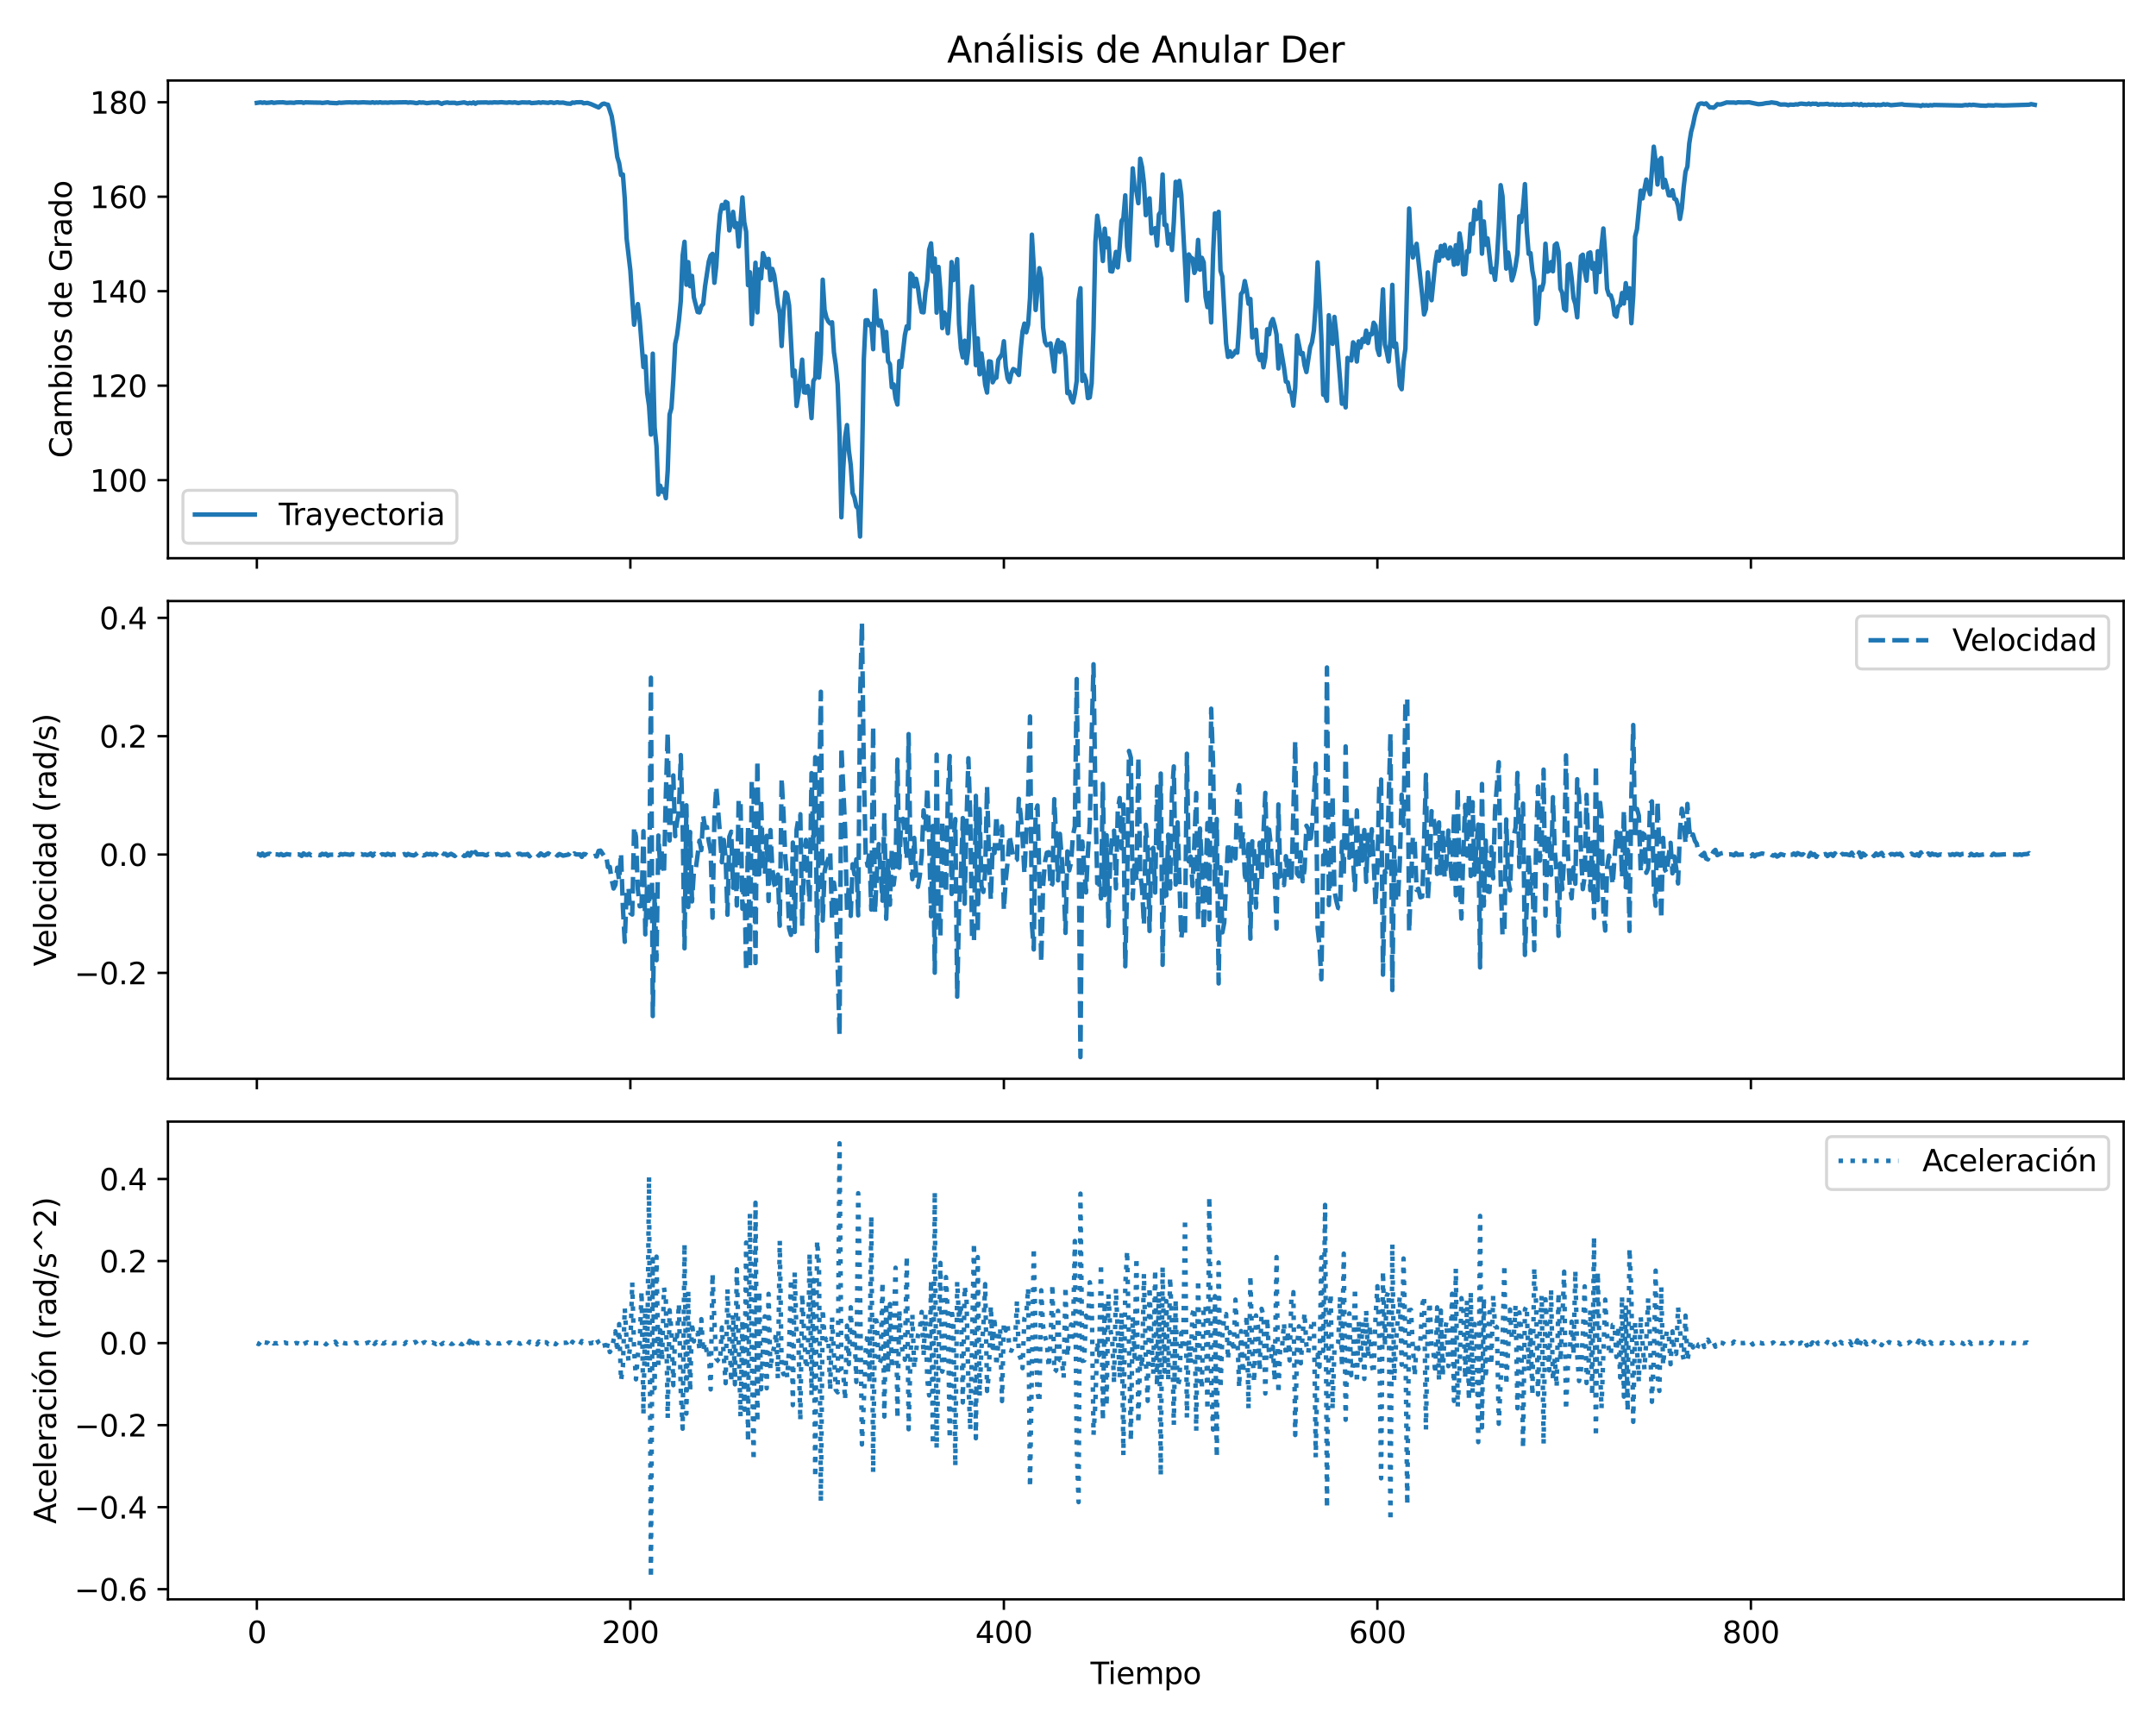 <?xml version="1.0" encoding="utf-8" standalone="no"?>
<!DOCTYPE svg PUBLIC "-//W3C//DTD SVG 1.1//EN"
  "http://www.w3.org/Graphics/SVG/1.1/DTD/svg11.dtd">
<svg xmlns:xlink="http://www.w3.org/1999/xlink" width="720pt" height="576pt" viewBox="0 0 720 576" xmlns="http://www.w3.org/2000/svg" version="1.1">
 <defs>
  <style type="text/css">*{stroke-linejoin: round; stroke-linecap: butt}</style>
 </defs>
 <g id="figure_1">
  <g id="patch_1">
   <path d="M 0 576 
L 720 576 
L 720 0 
L 0 0 
z
" style="fill: #ffffff"/>
  </g>
  <g id="axes_1">
   <g id="patch_2">
    <path d="M 56.09 186.4 
L 709.2 186.4 
L 709.2 26.88 
L 56.09 26.88 
z
" style="fill: #ffffff"/>
   </g>
   <g id="matplotlib.axis_1">
    <g id="xtick_1">
     <g id="line2d_1">
      <defs>
       <path id="m1f4570d670" d="M 0 0 
L 0 3.5 
" style="stroke: #000000; stroke-width: 0.8"/>
      </defs>
      <g>
       <use xlink:href="#m1f4570d670" x="85.777" y="186.4" style="stroke: #000000; stroke-width: 0.8"/>
      </g>
     </g>
    </g>
    <g id="xtick_2">
     <g id="line2d_2">
      <g>
       <use xlink:href="#m1f4570d670" x="210.511" y="186.4" style="stroke: #000000; stroke-width: 0.8"/>
      </g>
     </g>
    </g>
    <g id="xtick_3">
     <g id="line2d_3">
      <g>
       <use xlink:href="#m1f4570d670" x="335.246" y="186.4" style="stroke: #000000; stroke-width: 0.8"/>
      </g>
     </g>
    </g>
    <g id="xtick_4">
     <g id="line2d_4">
      <g>
       <use xlink:href="#m1f4570d670" x="459.98" y="186.4" style="stroke: #000000; stroke-width: 0.8"/>
      </g>
     </g>
    </g>
    <g id="xtick_5">
     <g id="line2d_5">
      <g>
       <use xlink:href="#m1f4570d670" x="584.715" y="186.4" style="stroke: #000000; stroke-width: 0.8"/>
      </g>
     </g>
    </g>
   </g>
   <g id="matplotlib.axis_2">
    <g id="ytick_1">
     <g id="line2d_6">
      <defs>
       <path id="mbbc4d660ee" d="M 0 0 
L -3.5 0 
" style="stroke: #000000; stroke-width: 0.8"/>
      </defs>
      <g>
       <use xlink:href="#mbbc4d660ee" x="56.09" y="160.33" style="stroke: #000000; stroke-width: 0.8"/>
      </g>
     </g>
     <g id="text_1">
      <!-- 100 -->
      <g transform="translate(30.003 164.129) scale(0.1 -0.1)">
       <defs>
        <path id="DejaVuSans-31" d="M 794 531 
L 1825 531 
L 1825 4091 
L 703 3866 
L 703 4441 
L 1819 4666 
L 2450 4666 
L 2450 531 
L 3481 531 
L 3481 0 
L 794 0 
L 794 531 
z
" transform="scale(0.016)"/>
        <path id="DejaVuSans-30" d="M 2034 4250 
Q 1547 4250 1301 3770 
Q 1056 3291 1056 2328 
Q 1056 1369 1301 889 
Q 1547 409 2034 409 
Q 2525 409 2770 889 
Q 3016 1369 3016 2328 
Q 3016 3291 2770 3770 
Q 2525 4250 2034 4250 
z
M 2034 4750 
Q 2819 4750 3233 4129 
Q 3647 3509 3647 2328 
Q 3647 1150 3233 529 
Q 2819 -91 2034 -91 
Q 1250 -91 836 529 
Q 422 1150 422 2328 
Q 422 3509 836 4129 
Q 1250 4750 2034 4750 
z
" transform="scale(0.016)"/>
       </defs>
       <use xlink:href="#DejaVuSans-31"/>
       <use xlink:href="#DejaVuSans-30" x="63.623"/>
       <use xlink:href="#DejaVuSans-30" x="127.246"/>
      </g>
     </g>
    </g>
    <g id="ytick_2">
     <g id="line2d_7">
      <g>
       <use xlink:href="#mbbc4d660ee" x="56.09" y="128.78" style="stroke: #000000; stroke-width: 0.8"/>
      </g>
     </g>
     <g id="text_2">
      <!-- 120 -->
      <g transform="translate(30.003 132.579) scale(0.1 -0.1)">
       <defs>
        <path id="DejaVuSans-32" d="M 1228 531 
L 3431 531 
L 3431 0 
L 469 0 
L 469 531 
Q 828 903 1448 1529 
Q 2069 2156 2228 2338 
Q 2531 2678 2651 2914 
Q 2772 3150 2772 3378 
Q 2772 3750 2511 3984 
Q 2250 4219 1831 4219 
Q 1534 4219 1204 4116 
Q 875 4013 500 3803 
L 500 4441 
Q 881 4594 1212 4672 
Q 1544 4750 1819 4750 
Q 2544 4750 2975 4387 
Q 3406 4025 3406 3419 
Q 3406 3131 3298 2873 
Q 3191 2616 2906 2266 
Q 2828 2175 2409 1742 
Q 1991 1309 1228 531 
z
" transform="scale(0.016)"/>
       </defs>
       <use xlink:href="#DejaVuSans-31"/>
       <use xlink:href="#DejaVuSans-32" x="63.623"/>
       <use xlink:href="#DejaVuSans-30" x="127.246"/>
      </g>
     </g>
    </g>
    <g id="ytick_3">
     <g id="line2d_8">
      <g>
       <use xlink:href="#mbbc4d660ee" x="56.09" y="97.23" style="stroke: #000000; stroke-width: 0.8"/>
      </g>
     </g>
     <g id="text_3">
      <!-- 140 -->
      <g transform="translate(30.003 101.03) scale(0.1 -0.1)">
       <defs>
        <path id="DejaVuSans-34" d="M 2419 4116 
L 825 1625 
L 2419 1625 
L 2419 4116 
z
M 2253 4666 
L 3047 4666 
L 3047 1625 
L 3713 1625 
L 3713 1100 
L 3047 1100 
L 3047 0 
L 2419 0 
L 2419 1100 
L 313 1100 
L 313 1709 
L 2253 4666 
z
" transform="scale(0.016)"/>
       </defs>
       <use xlink:href="#DejaVuSans-31"/>
       <use xlink:href="#DejaVuSans-34" x="63.623"/>
       <use xlink:href="#DejaVuSans-30" x="127.246"/>
      </g>
     </g>
    </g>
    <g id="ytick_4">
     <g id="line2d_9">
      <g>
       <use xlink:href="#mbbc4d660ee" x="56.09" y="65.681" style="stroke: #000000; stroke-width: 0.8"/>
      </g>
     </g>
     <g id="text_4">
      <!-- 160 -->
      <g transform="translate(30.003 69.48) scale(0.1 -0.1)">
       <defs>
        <path id="DejaVuSans-36" d="M 2113 2584 
Q 1688 2584 1439 2293 
Q 1191 2003 1191 1497 
Q 1191 994 1439 701 
Q 1688 409 2113 409 
Q 2538 409 2786 701 
Q 3034 994 3034 1497 
Q 3034 2003 2786 2293 
Q 2538 2584 2113 2584 
z
M 3366 4563 
L 3366 3988 
Q 3128 4100 2886 4159 
Q 2644 4219 2406 4219 
Q 1781 4219 1451 3797 
Q 1122 3375 1075 2522 
Q 1259 2794 1537 2939 
Q 1816 3084 2150 3084 
Q 2853 3084 3261 2657 
Q 3669 2231 3669 1497 
Q 3669 778 3244 343 
Q 2819 -91 2113 -91 
Q 1303 -91 875 529 
Q 447 1150 447 2328 
Q 447 3434 972 4092 
Q 1497 4750 2381 4750 
Q 2619 4750 2861 4703 
Q 3103 4656 3366 4563 
z
" transform="scale(0.016)"/>
       </defs>
       <use xlink:href="#DejaVuSans-31"/>
       <use xlink:href="#DejaVuSans-36" x="63.623"/>
       <use xlink:href="#DejaVuSans-30" x="127.246"/>
      </g>
     </g>
    </g>
    <g id="ytick_5">
     <g id="line2d_10">
      <g>
       <use xlink:href="#mbbc4d660ee" x="56.09" y="34.131" style="stroke: #000000; stroke-width: 0.8"/>
      </g>
     </g>
     <g id="text_5">
      <!-- 180 -->
      <g transform="translate(30.003 37.93) scale(0.1 -0.1)">
       <defs>
        <path id="DejaVuSans-38" d="M 2034 2216 
Q 1584 2216 1326 1975 
Q 1069 1734 1069 1313 
Q 1069 891 1326 650 
Q 1584 409 2034 409 
Q 2484 409 2743 651 
Q 3003 894 3003 1313 
Q 3003 1734 2745 1975 
Q 2488 2216 2034 2216 
z
M 1403 2484 
Q 997 2584 770 2862 
Q 544 3141 544 3541 
Q 544 4100 942 4425 
Q 1341 4750 2034 4750 
Q 2731 4750 3128 4425 
Q 3525 4100 3525 3541 
Q 3525 3141 3298 2862 
Q 3072 2584 2669 2484 
Q 3125 2378 3379 2068 
Q 3634 1759 3634 1313 
Q 3634 634 3220 271 
Q 2806 -91 2034 -91 
Q 1263 -91 848 271 
Q 434 634 434 1313 
Q 434 1759 690 2068 
Q 947 2378 1403 2484 
z
M 1172 3481 
Q 1172 3119 1398 2916 
Q 1625 2713 2034 2713 
Q 2441 2713 2670 2916 
Q 2900 3119 2900 3481 
Q 2900 3844 2670 4047 
Q 2441 4250 2034 4250 
Q 1625 4250 1398 4047 
Q 1172 3844 1172 3481 
z
" transform="scale(0.016)"/>
       </defs>
       <use xlink:href="#DejaVuSans-31"/>
       <use xlink:href="#DejaVuSans-38" x="63.623"/>
       <use xlink:href="#DejaVuSans-30" x="127.246"/>
      </g>
     </g>
    </g>
    <g id="text_6">
     <!-- Cambios de Grado -->
     <g transform="translate(23.923 152.949) rotate(-90) scale(0.1 -0.1)">
      <defs>
       <path id="DejaVuSans-43" d="M 4122 4306 
L 4122 3641 
Q 3803 3938 3442 4084 
Q 3081 4231 2675 4231 
Q 1875 4231 1450 3742 
Q 1025 3253 1025 2328 
Q 1025 1406 1450 917 
Q 1875 428 2675 428 
Q 3081 428 3442 575 
Q 3803 722 4122 1019 
L 4122 359 
Q 3791 134 3420 21 
Q 3050 -91 2638 -91 
Q 1578 -91 968 557 
Q 359 1206 359 2328 
Q 359 3453 968 4101 
Q 1578 4750 2638 4750 
Q 3056 4750 3426 4639 
Q 3797 4528 4122 4306 
z
" transform="scale(0.016)"/>
       <path id="DejaVuSans-61" d="M 2194 1759 
Q 1497 1759 1228 1600 
Q 959 1441 959 1056 
Q 959 750 1161 570 
Q 1363 391 1709 391 
Q 2188 391 2477 730 
Q 2766 1069 2766 1631 
L 2766 1759 
L 2194 1759 
z
M 3341 1997 
L 3341 0 
L 2766 0 
L 2766 531 
Q 2569 213 2275 61 
Q 1981 -91 1556 -91 
Q 1019 -91 701 211 
Q 384 513 384 1019 
Q 384 1609 779 1909 
Q 1175 2209 1959 2209 
L 2766 2209 
L 2766 2266 
Q 2766 2663 2505 2880 
Q 2244 3097 1772 3097 
Q 1472 3097 1187 3025 
Q 903 2953 641 2809 
L 641 3341 
Q 956 3463 1253 3523 
Q 1550 3584 1831 3584 
Q 2591 3584 2966 3190 
Q 3341 2797 3341 1997 
z
" transform="scale(0.016)"/>
       <path id="DejaVuSans-6d" d="M 3328 2828 
Q 3544 3216 3844 3400 
Q 4144 3584 4550 3584 
Q 5097 3584 5394 3201 
Q 5691 2819 5691 2113 
L 5691 0 
L 5113 0 
L 5113 2094 
Q 5113 2597 4934 2840 
Q 4756 3084 4391 3084 
Q 3944 3084 3684 2787 
Q 3425 2491 3425 1978 
L 3425 0 
L 2847 0 
L 2847 2094 
Q 2847 2600 2669 2842 
Q 2491 3084 2119 3084 
Q 1678 3084 1418 2786 
Q 1159 2488 1159 1978 
L 1159 0 
L 581 0 
L 581 3500 
L 1159 3500 
L 1159 2956 
Q 1356 3278 1631 3431 
Q 1906 3584 2284 3584 
Q 2666 3584 2933 3390 
Q 3200 3197 3328 2828 
z
" transform="scale(0.016)"/>
       <path id="DejaVuSans-62" d="M 3116 1747 
Q 3116 2381 2855 2742 
Q 2594 3103 2138 3103 
Q 1681 3103 1420 2742 
Q 1159 2381 1159 1747 
Q 1159 1113 1420 752 
Q 1681 391 2138 391 
Q 2594 391 2855 752 
Q 3116 1113 3116 1747 
z
M 1159 2969 
Q 1341 3281 1617 3432 
Q 1894 3584 2278 3584 
Q 2916 3584 3314 3078 
Q 3713 2572 3713 1747 
Q 3713 922 3314 415 
Q 2916 -91 2278 -91 
Q 1894 -91 1617 61 
Q 1341 213 1159 525 
L 1159 0 
L 581 0 
L 581 4863 
L 1159 4863 
L 1159 2969 
z
" transform="scale(0.016)"/>
       <path id="DejaVuSans-69" d="M 603 3500 
L 1178 3500 
L 1178 0 
L 603 0 
L 603 3500 
z
M 603 4863 
L 1178 4863 
L 1178 4134 
L 603 4134 
L 603 4863 
z
" transform="scale(0.016)"/>
       <path id="DejaVuSans-6f" d="M 1959 3097 
Q 1497 3097 1228 2736 
Q 959 2375 959 1747 
Q 959 1119 1226 758 
Q 1494 397 1959 397 
Q 2419 397 2687 759 
Q 2956 1122 2956 1747 
Q 2956 2369 2687 2733 
Q 2419 3097 1959 3097 
z
M 1959 3584 
Q 2709 3584 3137 3096 
Q 3566 2609 3566 1747 
Q 3566 888 3137 398 
Q 2709 -91 1959 -91 
Q 1206 -91 779 398 
Q 353 888 353 1747 
Q 353 2609 779 3096 
Q 1206 3584 1959 3584 
z
" transform="scale(0.016)"/>
       <path id="DejaVuSans-73" d="M 2834 3397 
L 2834 2853 
Q 2591 2978 2328 3040 
Q 2066 3103 1784 3103 
Q 1356 3103 1142 2972 
Q 928 2841 928 2578 
Q 928 2378 1081 2264 
Q 1234 2150 1697 2047 
L 1894 2003 
Q 2506 1872 2764 1633 
Q 3022 1394 3022 966 
Q 3022 478 2636 193 
Q 2250 -91 1575 -91 
Q 1294 -91 989 -36 
Q 684 19 347 128 
L 347 722 
Q 666 556 975 473 
Q 1284 391 1588 391 
Q 1994 391 2212 530 
Q 2431 669 2431 922 
Q 2431 1156 2273 1281 
Q 2116 1406 1581 1522 
L 1381 1569 
Q 847 1681 609 1914 
Q 372 2147 372 2553 
Q 372 3047 722 3315 
Q 1072 3584 1716 3584 
Q 2034 3584 2315 3537 
Q 2597 3491 2834 3397 
z
" transform="scale(0.016)"/>
       <path id="DejaVuSans-20" transform="scale(0.016)"/>
       <path id="DejaVuSans-64" d="M 2906 2969 
L 2906 4863 
L 3481 4863 
L 3481 0 
L 2906 0 
L 2906 525 
Q 2725 213 2448 61 
Q 2172 -91 1784 -91 
Q 1150 -91 751 415 
Q 353 922 353 1747 
Q 353 2572 751 3078 
Q 1150 3584 1784 3584 
Q 2172 3584 2448 3432 
Q 2725 3281 2906 2969 
z
M 947 1747 
Q 947 1113 1208 752 
Q 1469 391 1925 391 
Q 2381 391 2643 752 
Q 2906 1113 2906 1747 
Q 2906 2381 2643 2742 
Q 2381 3103 1925 3103 
Q 1469 3103 1208 2742 
Q 947 2381 947 1747 
z
" transform="scale(0.016)"/>
       <path id="DejaVuSans-65" d="M 3597 1894 
L 3597 1613 
L 953 1613 
Q 991 1019 1311 708 
Q 1631 397 2203 397 
Q 2534 397 2845 478 
Q 3156 559 3463 722 
L 3463 178 
Q 3153 47 2828 -22 
Q 2503 -91 2169 -91 
Q 1331 -91 842 396 
Q 353 884 353 1716 
Q 353 2575 817 3079 
Q 1281 3584 2069 3584 
Q 2775 3584 3186 3129 
Q 3597 2675 3597 1894 
z
M 3022 2063 
Q 3016 2534 2758 2815 
Q 2500 3097 2075 3097 
Q 1594 3097 1305 2825 
Q 1016 2553 972 2059 
L 3022 2063 
z
" transform="scale(0.016)"/>
       <path id="DejaVuSans-47" d="M 3809 666 
L 3809 1919 
L 2778 1919 
L 2778 2438 
L 4434 2438 
L 4434 434 
Q 4069 175 3628 42 
Q 3188 -91 2688 -91 
Q 1594 -91 976 548 
Q 359 1188 359 2328 
Q 359 3472 976 4111 
Q 1594 4750 2688 4750 
Q 3144 4750 3555 4637 
Q 3966 4525 4313 4306 
L 4313 3634 
Q 3963 3931 3569 4081 
Q 3175 4231 2741 4231 
Q 1884 4231 1454 3753 
Q 1025 3275 1025 2328 
Q 1025 1384 1454 906 
Q 1884 428 2741 428 
Q 3075 428 3337 486 
Q 3600 544 3809 666 
z
" transform="scale(0.016)"/>
       <path id="DejaVuSans-72" d="M 2631 2963 
Q 2534 3019 2420 3045 
Q 2306 3072 2169 3072 
Q 1681 3072 1420 2755 
Q 1159 2438 1159 1844 
L 1159 0 
L 581 0 
L 581 3500 
L 1159 3500 
L 1159 2956 
Q 1341 3275 1631 3429 
Q 1922 3584 2338 3584 
Q 2397 3584 2469 3576 
Q 2541 3569 2628 3553 
L 2631 2963 
z
" transform="scale(0.016)"/>
      </defs>
      <use xlink:href="#DejaVuSans-43"/>
      <use xlink:href="#DejaVuSans-61" x="69.824"/>
      <use xlink:href="#DejaVuSans-6d" x="131.104"/>
      <use xlink:href="#DejaVuSans-62" x="228.516"/>
      <use xlink:href="#DejaVuSans-69" x="291.992"/>
      <use xlink:href="#DejaVuSans-6f" x="319.775"/>
      <use xlink:href="#DejaVuSans-73" x="380.957"/>
      <use xlink:href="#DejaVuSans-20" x="433.057"/>
      <use xlink:href="#DejaVuSans-64" x="464.844"/>
      <use xlink:href="#DejaVuSans-65" x="528.32"/>
      <use xlink:href="#DejaVuSans-20" x="589.844"/>
      <use xlink:href="#DejaVuSans-47" x="621.631"/>
      <use xlink:href="#DejaVuSans-72" x="699.121"/>
      <use xlink:href="#DejaVuSans-61" x="740.234"/>
      <use xlink:href="#DejaVuSans-64" x="801.514"/>
      <use xlink:href="#DejaVuSans-6f" x="864.99"/>
     </g>
    </g>
   </g>
   <g id="line2d_11">
    <path d="M 85.777 34.352 
L 87.024 34.178 
L 87.648 34.336 
L 88.272 34.178 
L 88.895 34.352 
L 90.143 34.257 
L 90.766 34.131 
L 91.39 34.352 
L 92.637 34.194 
L 94.508 34.162 
L 95.756 34.336 
L 97.003 34.257 
L 98.25 34.336 
L 98.874 34.178 
L 100.745 34.147 
L 101.369 34.352 
L 101.992 34.178 
L 105.111 34.257 
L 106.982 34.273 
L 107.605 34.383 
L 109.476 34.162 
L 110.1 34.336 
L 112.595 34.462 
L 113.218 34.241 
L 113.842 34.336 
L 115.713 34.194 
L 116.96 34.178 
L 117.584 34.226 
L 118.831 34.162 
L 119.455 34.257 
L 121.326 34.162 
L 123.821 34.289 
L 124.445 34.131 
L 125.068 34.32 
L 125.692 34.194 
L 126.316 34.273 
L 126.939 34.131 
L 127.563 34.289 
L 128.81 34.226 
L 129.434 34.304 
L 130.681 34.162 
L 131.305 34.241 
L 132.552 34.194 
L 135.671 34.147 
L 136.294 34.273 
L 136.918 34.178 
L 138.165 34.273 
L 138.789 34.415 
L 139.413 34.415 
L 140.036 34.162 
L 140.66 34.273 
L 141.284 34.21 
L 142.531 34.446 
L 144.402 34.226 
L 145.026 34.273 
L 146.273 34.162 
L 147.52 34.683 
L 148.144 34.383 
L 149.391 34.194 
L 150.015 34.352 
L 151.886 34.32 
L 152.51 34.541 
L 155.004 34.178 
L 156.252 34.557 
L 156.875 34.336 
L 157.499 34.51 
L 158.123 34.194 
L 158.747 34.636 
L 159.37 34.241 
L 162.489 34.194 
L 163.112 34.304 
L 163.736 34.226 
L 164.36 34.273 
L 164.983 34.162 
L 166.231 34.226 
L 167.478 34.131 
L 168.725 34.257 
L 169.349 34.289 
L 169.973 34.162 
L 171.22 34.273 
L 171.844 34.162 
L 173.091 34.399 
L 174.338 34.178 
L 176.209 34.241 
L 176.833 34.162 
L 177.457 34.431 
L 179.328 34.289 
L 179.951 34.162 
L 180.575 34.336 
L 181.199 34.162 
L 183.07 34.352 
L 183.693 34.162 
L 184.317 34.194 
L 184.941 34.383 
L 186.188 34.131 
L 186.812 34.304 
L 188.059 34.257 
L 189.306 34.557 
L 190.554 34.636 
L 191.177 34.226 
L 191.801 34.336 
L 192.425 34.162 
L 194.296 34.131 
L 194.92 34.494 
L 196.167 34.368 
L 197.414 34.778 
L 199.909 35.882 
L 201.156 34.73 
L 201.78 34.588 
L 202.404 34.841 
L 203.027 34.967 
L 204.275 38.784 
L 204.898 42.649 
L 206.146 52.461 
L 206.769 54.48 
L 207.393 58.456 
L 208.017 58.251 
L 208.64 66.327 
L 209.264 79.657 
L 210.511 90.321 
L 211.759 108.43 
L 212.382 104.25 
L 213.006 101.537 
L 213.63 106.806 
L 214.877 122.549 
L 215.501 118.984 
L 216.124 131.178 
L 216.748 135.484 
L 217.372 145.107 
L 217.995 118.1 
L 218.619 142.772 
L 219.243 148.956 
L 219.866 165.094 
L 220.49 162.191 
L 221.114 164.195 
L 221.737 163.374 
L 222.361 166.356 
L 222.985 157.112 
L 223.608 138.418 
L 224.232 136.273 
L 224.856 126.887 
L 225.479 114.803 
L 226.103 111.996 
L 226.727 106.963 
L 227.351 100.48 
L 227.974 85.289 
L 228.598 80.746 
L 229.222 95.069 
L 229.845 87.545 
L 230.469 95.558 
L 231.093 92.119 
L 231.716 99.281 
L 232.964 104.155 
L 233.587 104.313 
L 234.211 102.199 
L 234.835 101.521 
L 235.458 95.574 
L 236.706 87.308 
L 237.329 85.32 
L 237.953 84.768 
L 238.577 94.422 
L 239.2 88.791 
L 239.824 78.427 
L 240.448 71.486 
L 241.071 68.441 
L 241.695 69.624 
L 242.319 67.384 
L 242.942 67.747 
L 243.566 76.944 
L 244.19 74.231 
L 244.813 70.744 
L 245.437 75.824 
L 246.061 74.53 
L 246.684 82.323 
L 247.932 65.917 
L 248.555 74.199 
L 249.179 77.37 
L 249.803 95.211 
L 250.426 90.905 
L 251.05 108.241 
L 252.297 87.734 
L 252.921 104.297 
L 253.545 89.942 
L 254.168 92.971 
L 254.792 84.532 
L 255.416 86.267 
L 256.039 89.296 
L 256.663 86.44 
L 257.287 93.539 
L 257.91 89.8 
L 258.534 91.82 
L 259.158 96.3 
L 259.781 101.616 
L 260.405 104.676 
L 261.029 115.545 
L 261.653 103.856 
L 262.276 97.64 
L 262.9 98.287 
L 263.524 102.01 
L 264.771 125.562 
L 265.395 123.732 
L 266.018 135.563 
L 266.642 131.777 
L 267.889 120.104 
L 268.513 131.004 
L 269.137 131.115 
L 269.76 128.875 
L 270.384 132.266 
L 271.008 139.602 
L 271.631 127.171 
L 272.255 126.209 
L 272.879 111.349 
L 273.502 126.083 
L 274.126 118.258 
L 274.75 93.397 
L 275.373 103.477 
L 275.997 106.064 
L 276.621 107.358 
L 277.244 108.02 
L 277.868 107.61 
L 278.492 117.548 
L 279.115 121.839 
L 279.739 128.307 
L 280.363 145.091 
L 280.986 172.729 
L 281.61 156.354 
L 282.234 145.848 
L 282.857 141.936 
L 283.481 150.518 
L 284.105 155.25 
L 284.728 164.62 
L 285.352 166.103 
L 285.976 169.132 
L 286.599 169.858 
L 287.223 179.149 
L 287.847 155.424 
L 288.47 120.025 
L 289.094 106.963 
L 289.718 106.916 
L 290.341 108.636 
L 290.965 108.194 
L 291.589 116.602 
L 292.212 97.025 
L 292.836 105.938 
L 293.46 108.651 
L 294.083 107.058 
L 294.707 110.166 
L 295.331 117.217 
L 295.955 110.844 
L 296.578 120.656 
L 297.202 121.634 
L 297.826 129.301 
L 298.449 128.37 
L 299.073 132.976 
L 299.697 135.074 
L 300.32 120.577 
L 300.944 122.596 
L 302.191 111.885 
L 302.815 108.951 
L 303.439 109.692 
L 304.062 91.299 
L 304.686 91.883 
L 305.31 95.637 
L 305.933 93.097 
L 306.557 96.063 
L 307.181 101 
L 307.804 104.187 
L 308.428 104.297 
L 309.052 97.546 
L 309.675 93.602 
L 310.299 83.364 
L 310.923 81.266 
L 311.546 90.7 
L 312.17 86.346 
L 312.794 104.392 
L 313.417 89.138 
L 314.041 97.088 
L 314.665 109.55 
L 315.288 104.345 
L 315.912 105.433 
L 316.536 111.27 
L 317.159 102.562 
L 317.783 87.513 
L 318.407 93.539 
L 319.03 91.946 
L 319.654 86.535 
L 320.278 108.241 
L 320.901 116.397 
L 321.525 119.331 
L 322.149 113.762 
L 322.772 121.271 
L 323.396 116.239 
L 324.02 101.537 
L 324.643 95.637 
L 325.891 121.934 
L 326.514 112.974 
L 327.138 124.978 
L 327.762 118.037 
L 328.385 122.817 
L 329.009 128.528 
L 329.633 131.083 
L 330.256 120.656 
L 330.88 120.782 
L 331.504 127.66 
L 332.128 126.366 
L 332.751 126.13 
L 333.375 120.183 
L 334.622 118.258 
L 335.246 113.952 
L 335.87 122.423 
L 336.493 126.366 
L 337.117 127.55 
L 337.741 124.631 
L 338.364 123.227 
L 338.988 123.511 
L 340.235 125.215 
L 340.859 116.712 
L 341.483 110.67 
L 342.106 108.052 
L 342.73 110.954 
L 343.354 108.399 
L 343.977 99.455 
L 344.601 78.364 
L 345.225 89.012 
L 345.848 103.509 
L 347.096 89.548 
L 347.719 92.908 
L 348.343 109.345 
L 348.967 114.157 
L 349.59 115.293 
L 350.838 114.662 
L 352.085 124.079 
L 352.709 115.624 
L 353.332 113.573 
L 353.956 117.517 
L 354.58 114.362 
L 355.203 114.961 
L 355.827 119.284 
L 356.451 131.257 
L 357.074 130.783 
L 357.698 133.213 
L 358.322 134.38 
L 358.945 131.462 
L 359.569 127.155 
L 360.193 100.354 
L 360.816 96.252 
L 361.44 127.187 
L 362.064 125.199 
L 362.687 127.139 
L 363.311 132.929 
L 363.935 132.676 
L 364.558 127.991 
L 365.182 109.913 
L 365.806 80.856 
L 366.43 72.022 
L 367.677 80.446 
L 368.301 87.15 
L 368.924 76.36 
L 369.548 82.56 
L 370.172 79.61 
L 370.795 90.526 
L 371.419 90.668 
L 372.043 87.765 
L 372.666 84.121 
L 373.29 89.296 
L 373.914 82.449 
L 374.537 73.82 
L 375.161 72.874 
L 375.785 65.239 
L 376.408 82.307 
L 377.032 86.835 
L 378.279 56.231 
L 378.903 62.952 
L 379.527 63.851 
L 380.15 67.842 
L 380.774 52.998 
L 381.398 55.806 
L 382.021 61.122 
L 382.645 71.849 
L 383.269 67.305 
L 383.892 66.249 
L 384.516 77.922 
L 385.14 77.228 
L 385.763 76.202 
L 386.387 82.008 
L 387.011 71.628 
L 387.634 70.634 
L 388.258 58.266 
L 388.882 75.114 
L 389.505 75.082 
L 390.129 81.329 
L 390.753 78.3 
L 391.376 83.49 
L 392 74.167 
L 392.624 60.712 
L 393.247 65.302 
L 393.871 60.396 
L 394.495 65.065 
L 395.742 88.381 
L 396.366 100.354 
L 396.989 84.957 
L 397.613 85.999 
L 398.237 86.314 
L 398.86 91.125 
L 399.484 89.516 
L 400.108 80.115 
L 400.732 90.053 
L 401.355 86.077 
L 401.979 87.592 
L 402.603 99.155 
L 403.226 102.562 
L 403.85 97.751 
L 404.474 107.673 
L 405.097 85.399 
L 405.721 71.249 
L 406.345 76.155 
L 406.968 70.729 
L 407.592 90.416 
L 408.216 92.356 
L 409.463 114.646 
L 410.087 119.173 
L 410.71 117.312 
L 411.334 119.047 
L 411.958 118.369 
L 412.581 117.154 
L 413.205 117.753 
L 413.829 108.777 
L 414.452 98.177 
L 415.076 97.341 
L 415.7 93.854 
L 416.323 96.931 
L 416.947 101.426 
L 417.571 99.833 
L 418.194 112.69 
L 418.818 110.67 
L 419.442 110.103 
L 420.065 118.195 
L 420.689 120.198 
L 421.313 118.384 
L 421.936 122.644 
L 422.56 119.362 
L 423.184 109.945 
L 423.807 111.633 
L 424.431 107.815 
L 425.055 106.537 
L 425.678 108.73 
L 426.302 111.727 
L 426.926 123.038 
L 427.549 115.387 
L 428.797 122.754 
L 429.42 127.423 
L 430.044 127.676 
L 430.668 130.783 
L 431.291 131.209 
L 431.915 135.453 
L 432.539 129.332 
L 433.162 111.996 
L 434.41 118.242 
L 435.034 117.88 
L 435.657 121.965 
L 436.281 124.221 
L 437.528 115.923 
L 438.152 114.267 
L 438.776 110.292 
L 439.399 101.49 
L 440.023 87.608 
L 440.647 98.902 
L 441.27 112.753 
L 441.894 131.809 
L 442.518 131.951 
L 443.141 133.828 
L 443.765 105.26 
L 444.389 112.974 
L 445.012 114.819 
L 445.636 105.828 
L 446.26 111.349 
L 447.507 126.572 
L 448.131 134.806 
L 448.754 132.85 
L 449.378 136.036 
L 450.002 119.52 
L 451.249 120.372 
L 451.873 114.314 
L 452.496 115.324 
L 453.12 120.719 
L 453.744 113.983 
L 454.367 116.05 
L 454.991 113.21 
L 455.615 114.125 
L 456.238 110.387 
L 456.862 114.551 
L 457.486 111.538 
L 458.109 111.633 
L 458.733 107.768 
L 459.357 108.746 
L 459.98 116.444 
L 460.604 118.526 
L 461.851 96.631 
L 462.475 114.977 
L 463.099 117.501 
L 463.722 120.703 
L 464.346 113.573 
L 464.97 95.116 
L 465.593 115.813 
L 466.217 114.693 
L 467.464 128.812 
L 468.088 129.963 
L 468.712 120.829 
L 469.335 116.46 
L 470.583 69.624 
L 471.207 81.408 
L 471.83 85.967 
L 472.454 83.206 
L 473.078 81.408 
L 474.949 98.571 
L 475.572 105.007 
L 476.196 103.146 
L 476.82 90.952 
L 477.443 97.846 
L 478.067 100.243 
L 479.314 87.844 
L 479.938 84.09 
L 480.562 87.056 
L 481.185 82.15 
L 481.809 85.541 
L 482.433 81.771 
L 483.056 85.241 
L 483.68 86.283 
L 484.304 82.623 
L 484.927 84.043 
L 485.551 88.396 
L 486.175 81.881 
L 486.798 88.112 
L 487.422 77.953 
L 488.046 81.818 
L 488.669 91.599 
L 489.293 91.472 
L 489.917 83.885 
L 490.54 84.058 
L 491.164 74.783 
L 491.788 78.064 
L 492.411 70.066 
L 493.035 73.158 
L 493.659 72.038 
L 494.282 67.463 
L 494.906 84.705 
L 495.53 73.931 
L 496.153 81.739 
L 496.777 79.61 
L 498.024 90.936 
L 498.648 89.816 
L 499.272 93.444 
L 499.895 86.567 
L 500.519 75.934 
L 501.143 61.832 
L 501.766 65.507 
L 503.014 89.69 
L 503.637 84.326 
L 504.261 88.144 
L 504.885 93.618 
L 505.509 91.693 
L 506.132 88.791 
L 506.756 84.689 
L 507.38 72.227 
L 508.003 74.12 
L 508.627 69.261 
L 509.251 61.484 
L 509.874 76.818 
L 510.498 84.752 
L 511.122 84.516 
L 511.745 90.416 
L 512.369 93.539 
L 512.993 108.146 
L 513.616 106.269 
L 514.24 95.874 
L 514.864 96.82 
L 515.487 94.359 
L 516.111 81.392 
L 516.735 90.731 
L 517.358 90.416 
L 517.982 87.497 
L 518.606 90.589 
L 519.229 81.834 
L 519.853 81.298 
L 520.477 84.043 
L 521.1 96.457 
L 521.724 97.798 
L 522.348 103.099 
L 522.971 103.682 
L 523.595 88.538 
L 524.219 88.144 
L 524.842 92.829 
L 525.466 99.518 
L 526.09 101.49 
L 526.713 105.954 
L 527.337 94.454 
L 527.961 85.573 
L 528.584 85.052 
L 529.208 90.337 
L 529.832 93.713 
L 530.455 84.595 
L 531.079 84.279 
L 531.703 89.721 
L 532.326 87.892 
L 532.95 97.577 
L 533.574 83.885 
L 534.197 90.841 
L 534.821 82.165 
L 535.445 76.297 
L 536.068 84.847 
L 536.692 96.457 
L 537.316 98.492 
L 537.939 98.65 
L 538.563 100.59 
L 539.187 105.165 
L 539.811 105.733 
L 540.434 102.294 
L 541.058 101.915 
L 541.682 97.846 
L 542.305 101.348 
L 542.929 94.549 
L 543.553 99.549 
L 544.176 96.252 
L 544.8 107.926 
L 545.424 98.776 
L 546.047 78.995 
L 546.671 76.565 
L 547.918 63.646 
L 548.542 66.249 
L 549.789 59.954 
L 550.413 62.746 
L 551.037 64.86 
L 552.284 48.975 
L 552.908 53.786 
L 553.531 61.611 
L 554.155 53.471 
L 554.779 52.761 
L 555.402 62.589 
L 556.026 60.049 
L 556.65 62.384 
L 557.273 65.192 
L 557.897 65.27 
L 558.521 63.488 
L 559.144 66.359 
L 559.768 66.659 
L 560.392 68.694 
L 561.015 73.111 
L 561.639 69.577 
L 562.263 62.573 
L 562.886 57.304 
L 563.51 55.616 
L 564.134 47.887 
L 564.757 44.022 
L 565.381 41.671 
L 566.005 38.611 
L 566.628 36.513 
L 567.252 34.857 
L 567.876 34.557 
L 568.499 34.557 
L 569.123 34.762 
L 569.747 34.51 
L 570.994 35.866 
L 571.618 35.85 
L 572.241 35.961 
L 572.865 35.503 
L 573.489 34.793 
L 574.113 34.888 
L 574.736 34.841 
L 575.984 34.431 
L 576.607 34.194 
L 577.855 34.241 
L 579.102 34.226 
L 579.726 34.352 
L 580.349 34.147 
L 582.22 34.226 
L 584.091 34.147 
L 587.21 34.793 
L 588.457 34.699 
L 589.704 34.446 
L 590.952 34.336 
L 591.575 34.178 
L 593.446 34.446 
L 594.07 34.762 
L 594.694 34.92 
L 595.941 34.872 
L 596.565 34.935 
L 597.188 35.125 
L 597.812 34.92 
L 599.059 34.983 
L 599.683 34.825 
L 600.307 34.904 
L 600.93 34.683 
L 601.554 34.604 
L 603.425 34.809 
L 604.049 34.557 
L 604.672 34.857 
L 605.296 34.604 
L 605.92 34.683 
L 606.543 34.62 
L 607.167 34.983 
L 607.791 34.778 
L 609.038 34.793 
L 610.286 34.683 
L 610.909 34.92 
L 612.157 34.825 
L 612.78 35.03 
L 613.404 34.841 
L 614.028 35.014 
L 614.651 34.872 
L 615.275 35.03 
L 616.522 34.92 
L 617.77 34.904 
L 618.393 34.999 
L 619.017 34.715 
L 619.641 34.888 
L 620.264 34.809 
L 620.888 35.077 
L 621.512 34.746 
L 622.135 35.14 
L 622.759 34.983 
L 623.383 35.109 
L 624.006 34.92 
L 624.63 35.03 
L 625.877 34.92 
L 626.501 35.14 
L 627.125 34.983 
L 627.748 35.077 
L 628.372 35.03 
L 628.996 34.778 
L 629.619 34.983 
L 630.243 34.825 
L 631.49 35.125 
L 635.232 34.793 
L 635.856 34.983 
L 640.845 35.204 
L 641.469 35.409 
L 642.093 35.077 
L 642.716 35.219 
L 643.34 35.125 
L 643.964 35.267 
L 644.588 35.093 
L 645.211 35.188 
L 645.835 35.046 
L 655.19 35.235 
L 656.437 35.046 
L 657.061 35.14 
L 657.685 34.967 
L 658.308 35.093 
L 658.932 34.983 
L 661.427 35.251 
L 663.298 35.314 
L 663.921 35.156 
L 665.792 35.235 
L 666.416 35.109 
L 668.911 35.219 
L 677.642 34.967 
L 678.266 34.762 
L 679.513 34.999 
L 679.513 34.999 
" clip-path="url(#pb0d4de877a)" style="fill: none; stroke: #1f77b4; stroke-width: 1.5; stroke-linecap: square"/>
   </g>
   <g id="patch_3">
    <path d="M 56.09 186.4 
L 56.09 26.88 
" style="fill: none; stroke: #000000; stroke-width: 0.8; stroke-linejoin: miter; stroke-linecap: square"/>
   </g>
   <g id="patch_4">
    <path d="M 709.2 186.4 
L 709.2 26.88 
" style="fill: none; stroke: #000000; stroke-width: 0.8; stroke-linejoin: miter; stroke-linecap: square"/>
   </g>
   <g id="patch_5">
    <path d="M 56.09 186.4 
L 709.2 186.4 
" style="fill: none; stroke: #000000; stroke-width: 0.8; stroke-linejoin: miter; stroke-linecap: square"/>
   </g>
   <g id="patch_6">
    <path d="M 56.09 26.88 
L 709.2 26.88 
" style="fill: none; stroke: #000000; stroke-width: 0.8; stroke-linejoin: miter; stroke-linecap: square"/>
   </g>
   <g id="text_7">
    <!-- Análisis de Anular Der -->
    <g transform="translate(316.29 20.88) scale(0.12 -0.12)">
     <defs>
      <path id="DejaVuSans-41" d="M 2188 4044 
L 1331 1722 
L 3047 1722 
L 2188 4044 
z
M 1831 4666 
L 2547 4666 
L 4325 0 
L 3669 0 
L 3244 1197 
L 1141 1197 
L 716 0 
L 50 0 
L 1831 4666 
z
" transform="scale(0.016)"/>
      <path id="DejaVuSans-6e" d="M 3513 2113 
L 3513 0 
L 2938 0 
L 2938 2094 
Q 2938 2591 2744 2837 
Q 2550 3084 2163 3084 
Q 1697 3084 1428 2787 
Q 1159 2491 1159 1978 
L 1159 0 
L 581 0 
L 581 3500 
L 1159 3500 
L 1159 2956 
Q 1366 3272 1645 3428 
Q 1925 3584 2291 3584 
Q 2894 3584 3203 3211 
Q 3513 2838 3513 2113 
z
" transform="scale(0.016)"/>
      <path id="DejaVuSans-e1" d="M 2194 1759 
Q 1497 1759 1228 1600 
Q 959 1441 959 1056 
Q 959 750 1161 570 
Q 1363 391 1709 391 
Q 2188 391 2477 730 
Q 2766 1069 2766 1631 
L 2766 1759 
L 2194 1759 
z
M 3341 1997 
L 3341 0 
L 2766 0 
L 2766 531 
Q 2569 213 2275 61 
Q 1981 -91 1556 -91 
Q 1019 -91 701 211 
Q 384 513 384 1019 
Q 384 1609 779 1909 
Q 1175 2209 1959 2209 
L 2766 2209 
L 2766 2266 
Q 2766 2663 2505 2880 
Q 2244 3097 1772 3097 
Q 1472 3097 1187 3025 
Q 903 2953 641 2809 
L 641 3341 
Q 956 3463 1253 3523 
Q 1550 3584 1831 3584 
Q 2591 3584 2966 3190 
Q 3341 2797 3341 1997 
z
M 2290 5119 
L 2912 5119 
L 1894 3944 
L 1415 3944 
L 2290 5119 
z
" transform="scale(0.016)"/>
      <path id="DejaVuSans-6c" d="M 603 4863 
L 1178 4863 
L 1178 0 
L 603 0 
L 603 4863 
z
" transform="scale(0.016)"/>
      <path id="DejaVuSans-75" d="M 544 1381 
L 544 3500 
L 1119 3500 
L 1119 1403 
Q 1119 906 1312 657 
Q 1506 409 1894 409 
Q 2359 409 2629 706 
Q 2900 1003 2900 1516 
L 2900 3500 
L 3475 3500 
L 3475 0 
L 2900 0 
L 2900 538 
Q 2691 219 2414 64 
Q 2138 -91 1772 -91 
Q 1169 -91 856 284 
Q 544 659 544 1381 
z
M 1991 3584 
L 1991 3584 
z
" transform="scale(0.016)"/>
      <path id="DejaVuSans-44" d="M 1259 4147 
L 1259 519 
L 2022 519 
Q 2988 519 3436 956 
Q 3884 1394 3884 2338 
Q 3884 3275 3436 3711 
Q 2988 4147 2022 4147 
L 1259 4147 
z
M 628 4666 
L 1925 4666 
Q 3281 4666 3915 4102 
Q 4550 3538 4550 2338 
Q 4550 1131 3912 565 
Q 3275 0 1925 0 
L 628 0 
L 628 4666 
z
" transform="scale(0.016)"/>
     </defs>
     <use xlink:href="#DejaVuSans-41"/>
     <use xlink:href="#DejaVuSans-6e" x="68.408"/>
     <use xlink:href="#DejaVuSans-e1" x="131.787"/>
     <use xlink:href="#DejaVuSans-6c" x="193.066"/>
     <use xlink:href="#DejaVuSans-69" x="220.85"/>
     <use xlink:href="#DejaVuSans-73" x="248.633"/>
     <use xlink:href="#DejaVuSans-69" x="300.732"/>
     <use xlink:href="#DejaVuSans-73" x="328.516"/>
     <use xlink:href="#DejaVuSans-20" x="380.615"/>
     <use xlink:href="#DejaVuSans-64" x="412.402"/>
     <use xlink:href="#DejaVuSans-65" x="475.879"/>
     <use xlink:href="#DejaVuSans-20" x="537.402"/>
     <use xlink:href="#DejaVuSans-41" x="569.189"/>
     <use xlink:href="#DejaVuSans-6e" x="637.598"/>
     <use xlink:href="#DejaVuSans-75" x="700.977"/>
     <use xlink:href="#DejaVuSans-6c" x="764.355"/>
     <use xlink:href="#DejaVuSans-61" x="792.139"/>
     <use xlink:href="#DejaVuSans-72" x="853.418"/>
     <use xlink:href="#DejaVuSans-20" x="894.531"/>
     <use xlink:href="#DejaVuSans-44" x="926.318"/>
     <use xlink:href="#DejaVuSans-65" x="1003.32"/>
     <use xlink:href="#DejaVuSans-72" x="1064.844"/>
    </g>
   </g>
   <g id="legend_1">
    <g id="patch_7">
     <path d="M 63.09 181.4 
L 150.588 181.4 
Q 152.588 181.4 152.588 179.4 
L 152.588 165.722 
Q 152.588 163.722 150.588 163.722 
L 63.09 163.722 
Q 61.09 163.722 61.09 165.722 
L 61.09 179.4 
Q 61.09 181.4 63.09 181.4 
z
" style="fill: #ffffff; opacity: 0.8; stroke: #cccccc; stroke-linejoin: miter"/>
    </g>
    <g id="line2d_12">
     <path d="M 65.09 171.82 
L 75.09 171.82 
L 85.09 171.82 
" style="fill: none; stroke: #1f77b4; stroke-width: 1.5; stroke-linecap: square"/>
    </g>
    <g id="text_8">
     <!-- Trayectoria -->
     <g transform="translate(93.09 175.32) scale(0.1 -0.1)">
      <defs>
       <path id="DejaVuSans-54" d="M -19 4666 
L 3928 4666 
L 3928 4134 
L 2272 4134 
L 2272 0 
L 1638 0 
L 1638 4134 
L -19 4134 
L -19 4666 
z
" transform="scale(0.016)"/>
       <path id="DejaVuSans-79" d="M 2059 -325 
Q 1816 -950 1584 -1140 
Q 1353 -1331 966 -1331 
L 506 -1331 
L 506 -850 
L 844 -850 
Q 1081 -850 1212 -737 
Q 1344 -625 1503 -206 
L 1606 56 
L 191 3500 
L 800 3500 
L 1894 763 
L 2988 3500 
L 3597 3500 
L 2059 -325 
z
" transform="scale(0.016)"/>
       <path id="DejaVuSans-63" d="M 3122 3366 
L 3122 2828 
Q 2878 2963 2633 3030 
Q 2388 3097 2138 3097 
Q 1578 3097 1268 2742 
Q 959 2388 959 1747 
Q 959 1106 1268 751 
Q 1578 397 2138 397 
Q 2388 397 2633 464 
Q 2878 531 3122 666 
L 3122 134 
Q 2881 22 2623 -34 
Q 2366 -91 2075 -91 
Q 1284 -91 818 406 
Q 353 903 353 1747 
Q 353 2603 823 3093 
Q 1294 3584 2113 3584 
Q 2378 3584 2631 3529 
Q 2884 3475 3122 3366 
z
" transform="scale(0.016)"/>
       <path id="DejaVuSans-74" d="M 1172 4494 
L 1172 3500 
L 2356 3500 
L 2356 3053 
L 1172 3053 
L 1172 1153 
Q 1172 725 1289 603 
Q 1406 481 1766 481 
L 2356 481 
L 2356 0 
L 1766 0 
Q 1100 0 847 248 
Q 594 497 594 1153 
L 594 3053 
L 172 3053 
L 172 3500 
L 594 3500 
L 594 4494 
L 1172 4494 
z
" transform="scale(0.016)"/>
      </defs>
      <use xlink:href="#DejaVuSans-54"/>
      <use xlink:href="#DejaVuSans-72" x="46.334"/>
      <use xlink:href="#DejaVuSans-61" x="87.447"/>
      <use xlink:href="#DejaVuSans-79" x="148.727"/>
      <use xlink:href="#DejaVuSans-65" x="207.906"/>
      <use xlink:href="#DejaVuSans-63" x="269.43"/>
      <use xlink:href="#DejaVuSans-74" x="324.41"/>
      <use xlink:href="#DejaVuSans-6f" x="363.619"/>
      <use xlink:href="#DejaVuSans-72" x="424.801"/>
      <use xlink:href="#DejaVuSans-69" x="465.914"/>
      <use xlink:href="#DejaVuSans-61" x="493.697"/>
     </g>
    </g>
   </g>
  </g>
  <g id="axes_2">
   <g id="patch_8">
    <path d="M 56.09 360.22 
L 709.2 360.22 
L 709.2 200.7 
L 56.09 200.7 
z
" style="fill: #ffffff"/>
   </g>
   <g id="matplotlib.axis_3">
    <g id="xtick_6">
     <g id="line2d_13">
      <g>
       <use xlink:href="#m1f4570d670" x="85.777" y="360.22" style="stroke: #000000; stroke-width: 0.8"/>
      </g>
     </g>
    </g>
    <g id="xtick_7">
     <g id="line2d_14">
      <g>
       <use xlink:href="#m1f4570d670" x="210.511" y="360.22" style="stroke: #000000; stroke-width: 0.8"/>
      </g>
     </g>
    </g>
    <g id="xtick_8">
     <g id="line2d_15">
      <g>
       <use xlink:href="#m1f4570d670" x="335.246" y="360.22" style="stroke: #000000; stroke-width: 0.8"/>
      </g>
     </g>
    </g>
    <g id="xtick_9">
     <g id="line2d_16">
      <g>
       <use xlink:href="#m1f4570d670" x="459.98" y="360.22" style="stroke: #000000; stroke-width: 0.8"/>
      </g>
     </g>
    </g>
    <g id="xtick_10">
     <g id="line2d_17">
      <g>
       <use xlink:href="#m1f4570d670" x="584.715" y="360.22" style="stroke: #000000; stroke-width: 0.8"/>
      </g>
     </g>
    </g>
   </g>
   <g id="matplotlib.axis_4">
    <g id="ytick_6">
     <g id="line2d_18">
      <g>
       <use xlink:href="#mbbc4d660ee" x="56.09" y="324.859" style="stroke: #000000; stroke-width: 0.8"/>
      </g>
     </g>
     <g id="text_9">
      <!-- −0.2 -->
      <g transform="translate(24.807 328.658) scale(0.1 -0.1)">
       <defs>
        <path id="DejaVuSans-2212" d="M 678 2272 
L 4684 2272 
L 4684 1741 
L 678 1741 
L 678 2272 
z
" transform="scale(0.016)"/>
        <path id="DejaVuSans-2e" d="M 684 794 
L 1344 794 
L 1344 0 
L 684 0 
L 684 794 
z
" transform="scale(0.016)"/>
       </defs>
       <use xlink:href="#DejaVuSans-2212"/>
       <use xlink:href="#DejaVuSans-30" x="83.789"/>
       <use xlink:href="#DejaVuSans-2e" x="147.412"/>
       <use xlink:href="#DejaVuSans-32" x="179.199"/>
      </g>
     </g>
    </g>
    <g id="ytick_7">
     <g id="line2d_19">
      <g>
       <use xlink:href="#mbbc4d660ee" x="56.09" y="285.34" style="stroke: #000000; stroke-width: 0.8"/>
      </g>
     </g>
     <g id="text_10">
      <!-- 0.0 -->
      <g transform="translate(33.187 289.139) scale(0.1 -0.1)">
       <use xlink:href="#DejaVuSans-30"/>
       <use xlink:href="#DejaVuSans-2e" x="63.623"/>
       <use xlink:href="#DejaVuSans-30" x="95.41"/>
      </g>
     </g>
    </g>
    <g id="ytick_8">
     <g id="line2d_20">
      <g>
       <use xlink:href="#mbbc4d660ee" x="56.09" y="245.821" style="stroke: #000000; stroke-width: 0.8"/>
      </g>
     </g>
     <g id="text_11">
      <!-- 0.2 -->
      <g transform="translate(33.187 249.62) scale(0.1 -0.1)">
       <use xlink:href="#DejaVuSans-30"/>
       <use xlink:href="#DejaVuSans-2e" x="63.623"/>
       <use xlink:href="#DejaVuSans-32" x="95.41"/>
      </g>
     </g>
    </g>
    <g id="ytick_9">
     <g id="line2d_21">
      <g>
       <use xlink:href="#mbbc4d660ee" x="56.09" y="206.301" style="stroke: #000000; stroke-width: 0.8"/>
      </g>
     </g>
     <g id="text_12">
      <!-- 0.4 -->
      <g transform="translate(33.187 210.101) scale(0.1 -0.1)">
       <use xlink:href="#DejaVuSans-30"/>
       <use xlink:href="#DejaVuSans-2e" x="63.623"/>
       <use xlink:href="#DejaVuSans-34" x="95.41"/>
      </g>
     </g>
    </g>
    <g id="text_13">
     <!-- Velocidad (rad/s) -->
     <g transform="translate(18.727 322.642) rotate(-90) scale(0.1 -0.1)">
      <defs>
       <path id="DejaVuSans-56" d="M 1831 0 
L 50 4666 
L 709 4666 
L 2188 738 
L 3669 4666 
L 4325 4666 
L 2547 0 
L 1831 0 
z
" transform="scale(0.016)"/>
       <path id="DejaVuSans-28" d="M 1984 4856 
Q 1566 4138 1362 3434 
Q 1159 2731 1159 2009 
Q 1159 1288 1364 580 
Q 1569 -128 1984 -844 
L 1484 -844 
Q 1016 -109 783 600 
Q 550 1309 550 2009 
Q 550 2706 781 3412 
Q 1013 4119 1484 4856 
L 1984 4856 
z
" transform="scale(0.016)"/>
       <path id="DejaVuSans-2f" d="M 1625 4666 
L 2156 4666 
L 531 -594 
L 0 -594 
L 1625 4666 
z
" transform="scale(0.016)"/>
       <path id="DejaVuSans-29" d="M 513 4856 
L 1013 4856 
Q 1481 4119 1714 3412 
Q 1947 2706 1947 2009 
Q 1947 1309 1714 600 
Q 1481 -109 1013 -844 
L 513 -844 
Q 928 -128 1133 580 
Q 1338 1288 1338 2009 
Q 1338 2731 1133 3434 
Q 928 4138 513 4856 
z
" transform="scale(0.016)"/>
      </defs>
      <use xlink:href="#DejaVuSans-56"/>
      <use xlink:href="#DejaVuSans-65" x="60.658"/>
      <use xlink:href="#DejaVuSans-6c" x="122.182"/>
      <use xlink:href="#DejaVuSans-6f" x="149.965"/>
      <use xlink:href="#DejaVuSans-63" x="211.146"/>
      <use xlink:href="#DejaVuSans-69" x="266.127"/>
      <use xlink:href="#DejaVuSans-64" x="293.91"/>
      <use xlink:href="#DejaVuSans-61" x="357.387"/>
      <use xlink:href="#DejaVuSans-64" x="418.666"/>
      <use xlink:href="#DejaVuSans-20" x="482.143"/>
      <use xlink:href="#DejaVuSans-28" x="513.93"/>
      <use xlink:href="#DejaVuSans-72" x="552.943"/>
      <use xlink:href="#DejaVuSans-61" x="594.057"/>
      <use xlink:href="#DejaVuSans-64" x="655.336"/>
      <use xlink:href="#DejaVuSans-2f" x="718.812"/>
      <use xlink:href="#DejaVuSans-73" x="752.504"/>
      <use xlink:href="#DejaVuSans-29" x="804.604"/>
     </g>
    </g>
   </g>
   <g id="line2d_22">
    <path d="M 85.777 285.099 
L 86.4 285.202 
L 87.024 285.685 
L 87.648 284.995 
L 88.272 285.719 
L 88.895 285.34 
L 89.519 285.133 
L 90.143 285.064 
L 90.766 285.823 
L 91.39 285.064 
L 92.014 285.271 
L 92.637 285.305 
L 93.261 285.478 
L 93.885 285.167 
L 94.508 285.581 
L 95.132 285.478 
L 95.756 285.202 
L 97.627 285.478 
L 98.25 284.995 
L 98.874 285.305 
L 99.498 285.271 
L 100.121 285.374 
L 100.745 285.788 
L 101.369 284.961 
L 101.992 285.409 
L 102.616 285.478 
L 103.24 285.099 
L 103.863 285.581 
L 104.487 285.305 
L 105.734 285.305 
L 106.982 285.581 
L 107.605 285.099 
L 108.229 285.34 
L 108.853 285.099 
L 109.476 285.719 
L 110.1 285.409 
L 111.347 285.374 
L 111.971 285.512 
L 112.595 284.857 
L 113.218 285.547 
L 113.842 285.167 
L 114.466 285.374 
L 115.089 285.167 
L 116.96 285.443 
L 117.584 285.167 
L 118.831 285.547 
L 119.455 285.236 
L 120.079 285.374 
L 120.702 285.202 
L 121.326 285.443 
L 121.95 285.305 
L 122.574 285.512 
L 123.197 285.374 
L 123.821 284.995 
L 124.445 285.754 
L 125.068 285.064 
L 125.692 285.512 
L 126.316 285.03 
L 126.939 285.685 
L 127.563 285.236 
L 128.187 285.305 
L 128.81 285.512 
L 129.434 285.099 
L 130.681 285.512 
L 131.305 285.202 
L 131.929 285.374 
L 133.176 285.305 
L 134.423 285.409 
L 135.047 285.167 
L 135.671 285.616 
L 136.294 285.133 
L 136.918 285.409 
L 138.165 285.65 
L 138.789 285.34 
L 139.413 284.788 
L 140.036 285.581 
L 140.66 285.202 
L 141.284 285.65 
L 141.907 285.547 
L 142.531 285.099 
L 143.155 285.305 
L 143.778 285.133 
L 144.402 285.443 
L 145.026 285.133 
L 145.649 285.305 
L 146.273 285.823 
L 146.897 285.995 
L 147.52 284.685 
L 148.144 285.167 
L 148.768 285.099 
L 149.391 285.685 
L 150.639 285.099 
L 151.886 285.823 
L 152.51 285.167 
L 153.133 285.236 
L 153.757 284.892 
L 154.381 285.271 
L 155.004 285.823 
L 155.628 285.685 
L 156.252 284.857 
L 156.875 285.719 
L 157.499 284.65 
L 158.123 286.306 
L 158.747 284.478 
L 159.37 285.305 
L 161.241 285.236 
L 161.865 285.478 
L 162.489 285.581 
L 163.112 285.167 
L 163.736 285.443 
L 164.36 285.099 
L 164.983 285.478 
L 166.231 285.167 
L 167.478 285.547 
L 168.102 285.409 
L 168.725 285.409 
L 169.349 285.064 
L 169.973 285.581 
L 171.22 285.099 
L 171.844 285.65 
L 172.467 285.547 
L 173.091 285.099 
L 173.715 285.099 
L 174.338 285.443 
L 174.962 285.34 
L 175.586 285.374 
L 176.209 285.167 
L 176.833 285.926 
L 177.457 285.271 
L 178.08 285.03 
L 178.704 285.409 
L 179.328 285.064 
L 179.951 285.719 
L 180.575 284.961 
L 181.199 285.443 
L 181.822 285.685 
L 183.07 284.926 
L 184.317 285.754 
L 184.941 284.961 
L 185.564 285.167 
L 186.188 285.719 
L 186.812 285.167 
L 188.059 285.719 
L 189.93 285.34 
L 190.554 284.443 
L 191.177 285.581 
L 191.801 284.961 
L 192.425 285.305 
L 193.672 285.305 
L 194.296 286.133 
L 194.92 285.167 
L 195.543 285.236 
L 196.167 285.685 
L 196.791 285.892 
L 198.038 286.03 
L 198.662 285.788 
L 199.285 285.995 
L 199.909 284.133 
L 200.533 284.029 
L 201.78 285.892 
L 202.404 285.616 
L 203.027 289.547 
L 203.651 289.478 
L 204.275 293.789 
L 204.898 296.686 
L 205.522 295.445 
L 206.146 289.754 
L 206.769 294.031 
L 207.393 284.892 
L 208.017 302.997 
L 208.64 314.482 
L 209.264 297.652 
L 209.888 296.341 
L 210.511 304.894 
L 211.135 305.377 
L 211.759 276.201 
L 212.382 279.408 
L 213.006 296.859 
L 213.63 302.618 
L 214.253 302.48 
L 214.877 277.546 
L 215.501 311.998 
L 216.124 294.755 
L 216.748 306.377 
L 217.372 226.298 
L 217.995 339.278 
L 218.619 298.859 
L 219.243 320.62 
L 219.866 278.994 
L 220.49 289.72 
L 221.114 283.547 
L 221.737 291.858 
L 222.361 265.13 
L 222.985 244.473 
L 223.608 280.65 
L 224.232 264.82 
L 224.856 258.923 
L 225.479 279.201 
L 226.103 274.339 
L 226.727 271.166 
L 227.351 252.129 
L 227.974 275.408 
L 228.598 316.654 
L 229.222 268.89 
L 229.845 302.859 
L 230.469 277.822 
L 231.093 300.997 
L 231.716 291.065 
L 232.34 290.272 
L 233.587 280.719 
L 234.211 283.857 
L 234.835 272.338 
L 235.458 276.442 
L 236.082 276.166 
L 236.706 280.995 
L 237.329 284.133 
L 237.953 306.446 
L 238.577 273.028 
L 239.2 262.682 
L 240.448 278.684 
L 241.071 287.926 
L 241.695 280.443 
L 242.319 286.133 
L 242.942 305.446 
L 243.566 279.408 
L 244.19 277.718 
L 244.813 296.445 
L 245.437 282.512 
L 246.061 302.377 
L 246.684 266.855 
L 247.308 267.958 
L 247.932 303.446 
L 248.555 292.272 
L 249.179 324.345 
L 249.803 275.925 
L 250.426 323.241 
L 251.05 260.854 
L 251.674 264.993 
L 252.297 321.551 
L 252.921 253.957 
L 253.545 291.961 
L 254.168 266.889 
L 254.792 289.134 
L 255.416 291.961 
L 256.039 279.098 
L 256.663 300.859 
L 257.287 277.166 
L 257.91 289.754 
L 258.534 295.134 
L 259.158 296.962 
L 259.781 292.03 
L 260.405 309.102 
L 261.029 259.785 
L 261.653 271.752 
L 262.276 286.754 
L 262.9 293.479 
L 263.524 309.998 
L 264.147 312.171 
L 264.771 281.339 
L 265.395 311.205 
L 266.018 277.063 
L 266.642 273.269 
L 267.266 271.89 
L 267.889 309.17 
L 268.513 285.581 
L 269.137 280.443 
L 269.76 292.755 
L 270.384 301.376 
L 271.008 258.164 
L 271.631 283.236 
L 272.255 252.853 
L 272.879 317.551 
L 273.502 268.234 
L 274.126 230.988 
L 274.75 307.377 
L 275.373 290.996 
L 275.997 288.168 
L 276.621 286.788 
L 277.244 284.443 
L 277.868 307.067 
L 278.492 294.72 
L 279.115 299.48 
L 280.363 345.761 
L 280.986 249.542 
L 282.234 276.787 
L 282.857 304.101 
L 283.481 295.686 
L 284.105 305.825 
L 284.728 288.582 
L 285.352 291.961 
L 285.976 286.926 
L 286.599 305.653 
L 287.223 233.471 
L 287.847 207.951 
L 288.47 256.785 
L 289.094 285.236 
L 289.718 289.099 
L 290.341 284.374 
L 290.965 303.722 
L 291.589 242.541 
L 292.212 304.825 
L 292.836 291.272 
L 293.46 281.857 
L 294.707 300.756 
L 295.331 271.407 
L 295.955 306.791 
L 296.578 287.478 
L 297.202 302.101 
L 297.826 283.305 
L 298.449 295.41 
L 299.073 289.927 
L 299.697 253.646 
L 300.32 289.754 
L 300.944 273.856 
L 301.568 273.407 
L 302.191 278.925 
L 302.815 286.961 
L 303.439 245.128 
L 304.062 286.616 
L 304.686 293.548 
L 305.31 279.788 
L 305.933 291.823 
L 306.557 296.134 
L 307.181 292.306 
L 307.804 285.581 
L 308.428 270.579 
L 309.052 276.718 
L 309.675 262.958 
L 310.299 280.753 
L 310.923 305.963 
L 311.546 275.821 
L 312.17 324.793 
L 312.794 251.991 
L 313.417 302.721 
L 314.041 312.585 
L 314.665 273.959 
L 315.288 287.72 
L 315.912 298.1 
L 316.536 266.303 
L 317.159 252.439 
L 317.783 298.514 
L 318.407 281.857 
L 319.03 273.511 
L 319.654 332.794 
L 320.278 303.17 
L 320.901 291.755 
L 321.525 273.166 
L 322.149 301.756 
L 322.772 274.339 
L 323.396 253.198 
L 324.02 272.442 
L 324.643 314.206 
L 325.267 313.964 
L 325.891 265.751 
L 326.514 311.585 
L 327.138 270.166 
L 327.762 295.79 
L 328.385 297.824 
L 329.009 290.927 
L 329.633 262.544 
L 330.256 285.616 
L 330.88 300.376 
L 331.504 282.512 
L 332.128 284.823 
L 332.751 272.338 
L 333.375 283.34 
L 333.999 283.133 
L 334.622 275.925 
L 335.246 303.859 
L 335.87 293.962 
L 336.493 287.926 
L 337.117 278.96 
L 338.364 285.961 
L 338.988 287.375 
L 339.612 287.03 
L 340.235 266.751 
L 340.859 272.131 
L 341.483 279.615 
L 342.106 291.686 
L 343.354 265.786 
L 343.977 239.231 
L 344.601 308.619 
L 345.225 317.034 
L 345.848 271.2 
L 346.472 268.959 
L 347.096 292.686 
L 347.719 321.275 
L 348.343 295.858 
L 348.967 287.823 
L 349.59 284.754 
L 350.214 284.547 
L 350.838 296.169 
L 351.461 295.1 
L 352.085 266.855 
L 353.332 293.962 
L 353.956 278.443 
L 355.203 294.789 
L 355.827 311.516 
L 356.451 284.305 
L 357.074 290.651 
L 357.698 287.892 
L 358.322 278.96 
L 358.945 275.925 
L 359.569 226.746 
L 360.193 276.373 
L 360.816 352.969 
L 361.44 280.995 
L 362.687 297.997 
L 363.311 284.788 
L 363.935 275.097 
L 364.558 245.818 
L 365.182 221.815 
L 365.806 266.027 
L 366.43 294.927 
L 367.053 294.169 
L 367.677 299.997 
L 368.301 261.751 
L 368.924 298.893 
L 369.548 278.891 
L 370.172 309.205 
L 370.795 285.65 
L 371.419 278.994 
L 372.043 277.373 
L 372.666 296.652 
L 373.29 270.373 
L 373.914 266.475 
L 374.537 283.271 
L 375.161 268.648 
L 375.785 322.655 
L 376.408 295.238 
L 377.032 250.749 
L 377.656 253.026 
L 378.279 300.031 
L 378.903 287.306 
L 379.527 294.065 
L 380.15 252.888 
L 380.774 291.479 
L 381.398 296.962 
L 382.021 308.791 
L 382.645 275.408 
L 383.269 283.029 
L 383.892 310.86 
L 384.516 283.822 
L 385.14 283.098 
L 385.763 298.031 
L 386.387 262.647 
L 387.011 283.167 
L 387.634 258.302 
L 388.258 322.172 
L 388.882 285.271 
L 389.505 298.997 
L 390.129 278.718 
L 390.753 296.686 
L 391.376 264.958 
L 392 255.922 
L 392.624 295.376 
L 393.247 274.614 
L 394.495 313.274 
L 395.118 308.377 
L 395.742 311.516 
L 396.366 251.681 
L 396.989 287.616 
L 397.613 286.03 
L 398.237 295.858 
L 398.86 281.822 
L 399.484 264.786 
L 400.108 307.067 
L 400.732 276.649 
L 401.355 288.651 
L 401.979 310.619 
L 403.226 274.821 
L 403.85 307.032 
L 404.474 236.644 
L 405.097 254.405 
L 405.721 296.065 
L 406.345 273.476 
L 406.968 328.38 
L 407.592 289.582 
L 408.216 311.343 
L 408.839 308.067 
L 410.087 281.27 
L 410.71 289.134 
L 411.334 283.857 
L 411.958 282.684 
L 412.581 286.65 
L 413.205 265.717 
L 413.829 262.165 
L 414.452 283.512 
L 415.076 277.718 
L 415.7 292.065 
L 416.323 295.169 
L 416.947 281.857 
L 417.571 313.447 
L 418.194 280.926 
L 418.818 284.098 
L 419.442 303.032 
L 420.065 289.72 
L 420.689 281.374 
L 421.313 294.651 
L 421.936 278.167 
L 422.56 264.751 
L 423.184 289.03 
L 423.807 276.994 
L 424.431 282.546 
L 425.055 290.134 
L 425.678 291.892 
L 426.302 310.067 
L 426.926 268.614 
L 427.549 292.824 
L 428.173 293.962 
L 428.797 295.548 
L 429.42 285.892 
L 430.044 292.134 
L 430.668 286.271 
L 431.291 294.617 
L 432.539 247.439 
L 433.162 291.72 
L 433.786 292.617 
L 434.41 284.547 
L 435.034 294.272 
L 435.657 290.272 
L 436.281 275.718 
L 436.905 276.822 
L 437.528 281.719 
L 438.152 276.649 
L 439.399 254.991 
L 440.023 310.033 
L 440.647 315.62 
L 441.27 327 
L 441.894 285.65 
L 442.518 289.444 
L 443.141 222.884 
L 443.765 302.204 
L 444.389 289.375 
L 445.012 265.682 
L 445.636 297.41 
L 446.26 300.79 
L 446.883 303.17 
L 447.507 303.342 
L 448.131 281.064 
L 448.754 292.306 
L 449.378 249.232 
L 450.002 286.168 
L 450.625 286.375 
L 451.249 272.097 
L 451.873 287.547 
L 452.496 297.135 
L 453.12 270.614 
L 453.744 289.858 
L 454.367 279.132 
L 454.991 287.34 
L 455.615 277.166 
L 456.238 294.445 
L 456.862 278.753 
L 457.486 285.547 
L 458.109 276.891 
L 458.733 287.478 
L 459.357 302.17 
L 459.98 289.892 
L 460.604 262.509 
L 461.228 260.302 
L 461.851 325.448 
L 462.475 290.858 
L 463.099 292.341 
L 464.346 244.99 
L 464.97 330.587 
L 465.593 282.891 
L 466.217 300.859 
L 466.841 300.687 
L 467.464 287.857 
L 468.088 265.372 
L 468.712 275.787 
L 469.335 235.058 
L 469.959 233.23 
L 470.583 311.102 
L 471.83 279.305 
L 472.454 281.408 
L 473.078 297.169 
L 473.701 296.755 
L 474.325 299.618 
L 474.949 299.411 
L 475.572 281.27 
L 476.196 258.681 
L 476.82 300.411 
L 477.443 290.582 
L 478.067 270.855 
L 478.691 272.718 
L 479.314 277.132 
L 479.938 291.823 
L 480.562 274.614 
L 481.185 292.755 
L 481.809 277.098 
L 482.433 292.927 
L 483.056 287.616 
L 483.68 277.339 
L 484.304 288.444 
L 484.927 294.858 
L 485.551 271.097 
L 486.175 298.962 
L 486.798 263.13 
L 487.422 293.789 
L 488.046 306.722 
L 488.669 285.064 
L 489.293 268.752 
L 489.917 285.719 
L 490.54 265.062 
L 491.164 292.513 
L 491.788 267.855 
L 492.411 292.099 
L 493.035 282.891 
L 493.659 275.339 
L 494.282 323.034 
L 494.906 261.785 
L 495.53 302.411 
L 496.153 280.684 
L 496.777 297.617 
L 497.401 297.824 
L 498.024 282.891 
L 498.648 293.272 
L 499.272 270.304 
L 500.519 254.508 
L 501.143 293.375 
L 501.766 312.205 
L 502.39 311.343 
L 503.014 273.614 
L 503.637 293.686 
L 504.261 297.307 
L 504.885 281.132 
L 505.509 278.994 
L 506.132 276.373 
L 506.756 258.095 
L 507.38 289.478 
L 508.003 274.718 
L 508.627 268.338 
L 509.251 318.861 
L 510.498 284.823 
L 511.122 298.238 
L 511.745 292.168 
L 512.369 317.275 
L 512.993 281.236 
L 513.616 262.613 
L 514.24 287.409 
L 514.864 279.96 
L 515.487 256.992 
L 516.111 305.756 
L 516.735 284.65 
L 517.358 278.96 
L 517.982 292.099 
L 518.606 266.2 
L 519.229 284.167 
L 519.853 291.341 
L 520.477 312.481 
L 521.1 288.271 
L 521.724 296.928 
L 522.348 286.616 
L 522.971 252.232 
L 523.595 284.478 
L 524.219 295.583 
L 524.842 299.962 
L 525.466 289.651 
L 526.09 295.1 
L 526.713 260.199 
L 527.337 265.924 
L 527.961 284.202 
L 528.584 296.893 
L 529.208 292.72 
L 529.832 265.406 
L 530.455 284.65 
L 531.079 297.238 
L 531.703 281.339 
L 532.326 306.515 
L 532.95 255.405 
L 533.574 300.549 
L 534.197 266.372 
L 534.821 272.511 
L 535.445 304.032 
L 536.068 310.722 
L 536.692 289.789 
L 537.316 285.685 
L 537.939 289.582 
L 538.563 295.341 
L 539.811 277.822 
L 540.434 284.512 
L 541.058 276.442 
L 541.682 292.996 
L 542.305 270.476 
L 542.929 296.272 
L 543.553 278.132 
L 544.176 310.86 
L 544.8 265.337 
L 545.424 242.093 
L 546.047 280.029 
L 546.671 270.097 
L 547.295 272.338 
L 547.918 291.03 
L 548.542 278.201 
L 549.166 278.718 
L 549.789 291.444 
L 550.413 289.961 
L 551.037 268.372 
L 551.66 267.579 
L 552.284 295.858 
L 552.908 302.446 
L 553.531 267.545 
L 554.155 283.788 
L 554.779 306.825 
L 555.402 279.788 
L 556.026 290.444 
L 556.65 291.479 
L 557.273 285.512 
L 557.897 281.443 
L 558.521 291.617 
L 559.144 285.995 
L 559.768 289.789 
L 560.392 294.996 
L 561.015 277.615 
L 561.639 270.028 
L 562.263 273.821 
L 562.886 281.65 
L 563.51 268.441 
L 564.134 276.891 
L 564.757 280.201 
L 565.381 278.649 
L 566.005 280.753 
L 566.628 281.719 
L 567.252 284.685 
L 567.876 285.34 
L 568.499 285.788 
L 569.123 284.788 
L 569.747 286.685 
L 570.37 286.961 
L 570.994 285.305 
L 571.618 285.581 
L 572.241 284.34 
L 572.865 283.788 
L 573.489 285.547 
L 574.736 284.961 
L 575.36 284.823 
L 575.984 284.823 
L 576.607 285.478 
L 577.231 285.305 
L 577.855 285.271 
L 578.478 285.374 
L 579.102 285.616 
L 579.726 284.892 
L 580.349 285.443 
L 583.468 285.202 
L 584.091 285.65 
L 584.715 285.892 
L 585.339 285.236 
L 585.962 285.961 
L 586.586 285.374 
L 587.21 285.34 
L 588.457 284.961 
L 589.704 285.305 
L 590.952 284.995 
L 591.575 285.478 
L 592.199 285.719 
L 592.823 285.409 
L 593.446 286.03 
L 594.07 285.685 
L 594.694 285.202 
L 596.565 285.754 
L 597.188 284.892 
L 597.812 285.409 
L 598.436 285.409 
L 599.059 284.995 
L 599.683 285.512 
L 600.307 284.857 
L 601.554 285.443 
L 602.178 285.236 
L 602.801 285.788 
L 603.425 284.788 
L 604.049 285.995 
L 604.672 284.788 
L 605.296 285.512 
L 605.92 285.202 
L 606.543 286.133 
L 607.167 284.892 
L 608.414 285.478 
L 609.662 285.167 
L 610.286 285.857 
L 610.909 285.305 
L 611.533 285.167 
L 612.157 285.788 
L 612.78 284.926 
L 613.404 285.719 
L 614.028 285.03 
L 614.651 285.685 
L 615.275 285.133 
L 615.899 285.305 
L 616.522 285.236 
L 617.77 285.547 
L 618.393 284.719 
L 619.017 285.719 
L 619.641 285.167 
L 620.264 285.926 
L 620.888 284.616 
L 621.512 286.202 
L 622.135 284.995 
L 622.759 285.616 
L 623.383 284.926 
L 624.006 285.581 
L 625.254 285.133 
L 625.877 285.823 
L 626.501 284.995 
L 627.125 285.547 
L 627.748 285.236 
L 628.372 284.788 
L 628.996 285.788 
L 629.619 284.995 
L 630.243 285.65 
L 630.867 285.685 
L 631.49 285.202 
L 632.114 285.202 
L 632.738 285.443 
L 633.361 285.133 
L 633.985 285.271 
L 634.609 285.064 
L 635.232 285.754 
L 635.856 285.409 
L 637.727 285.547 
L 638.351 285.03 
L 638.974 285.443 
L 639.598 285.616 
L 640.222 285.236 
L 640.845 285.788 
L 641.469 284.616 
L 642.093 285.65 
L 642.716 285.133 
L 643.34 285.65 
L 643.964 284.961 
L 644.588 285.547 
L 645.211 285.03 
L 645.835 285.374 
L 646.459 285.305 
L 647.082 285.616 
L 647.706 285.374 
L 648.33 285.305 
L 648.953 285.443 
L 649.577 285.167 
L 650.201 285.547 
L 650.824 285.374 
L 651.448 285.478 
L 652.072 285.202 
L 652.695 285.478 
L 653.319 285.133 
L 653.943 285.202 
L 654.566 285.512 
L 655.19 285.167 
L 655.814 285.099 
L 656.437 285.547 
L 657.061 284.961 
L 657.685 285.616 
L 658.308 285.099 
L 658.932 285.547 
L 659.556 285.581 
L 660.179 285.271 
L 660.803 285.547 
L 662.674 285.271 
L 663.298 284.995 
L 663.921 285.443 
L 664.545 285.202 
L 665.169 285.547 
L 665.792 285.064 
L 666.416 285.443 
L 667.663 285.409 
L 668.911 285.305 
L 670.782 285.202 
L 671.405 285.409 
L 672.029 285.305 
L 673.9 285.409 
L 674.524 285.271 
L 675.147 285.478 
L 675.771 285.236 
L 677.018 285.167 
L 677.642 284.892 
L 678.266 285.65 
L 678.89 285.547 
L 678.89 285.547 
" clip-path="url(#p266e5ff2ac)" style="fill: none; stroke-dasharray: 5.55,2.4; stroke-dashoffset: 0; stroke: #1f77b4; stroke-width: 1.5"/>
   </g>
   <g id="patch_9">
    <path d="M 56.09 360.22 
L 56.09 200.7 
" style="fill: none; stroke: #000000; stroke-width: 0.8; stroke-linejoin: miter; stroke-linecap: square"/>
   </g>
   <g id="patch_10">
    <path d="M 709.2 360.22 
L 709.2 200.7 
" style="fill: none; stroke: #000000; stroke-width: 0.8; stroke-linejoin: miter; stroke-linecap: square"/>
   </g>
   <g id="patch_11">
    <path d="M 56.09 360.22 
L 709.2 360.22 
" style="fill: none; stroke: #000000; stroke-width: 0.8; stroke-linejoin: miter; stroke-linecap: square"/>
   </g>
   <g id="patch_12">
    <path d="M 56.09 200.7 
L 709.2 200.7 
" style="fill: none; stroke: #000000; stroke-width: 0.8; stroke-linejoin: miter; stroke-linecap: square"/>
   </g>
   <g id="legend_2">
    <g id="patch_13">
     <path d="M 621.983 223.378 
L 702.2 223.378 
Q 704.2 223.378 704.2 221.378 
L 704.2 207.7 
Q 704.2 205.7 702.2 205.7 
L 621.983 205.7 
Q 619.983 205.7 619.983 207.7 
L 619.983 221.378 
Q 619.983 223.378 621.983 223.378 
z
" style="fill: #ffffff; opacity: 0.8; stroke: #cccccc; stroke-linejoin: miter"/>
    </g>
    <g id="line2d_23">
     <path d="M 623.983 213.798 
L 633.983 213.798 
L 643.983 213.798 
" style="fill: none; stroke-dasharray: 5.55,2.4; stroke-dashoffset: 0; stroke: #1f77b4; stroke-width: 1.5"/>
    </g>
    <g id="text_14">
     <!-- Velocidad -->
     <g transform="translate(651.983 217.298) scale(0.1 -0.1)">
      <use xlink:href="#DejaVuSans-56"/>
      <use xlink:href="#DejaVuSans-65" x="60.658"/>
      <use xlink:href="#DejaVuSans-6c" x="122.182"/>
      <use xlink:href="#DejaVuSans-6f" x="149.965"/>
      <use xlink:href="#DejaVuSans-63" x="211.146"/>
      <use xlink:href="#DejaVuSans-69" x="266.127"/>
      <use xlink:href="#DejaVuSans-64" x="293.91"/>
      <use xlink:href="#DejaVuSans-61" x="357.387"/>
      <use xlink:href="#DejaVuSans-64" x="418.666"/>
     </g>
    </g>
   </g>
  </g>
  <g id="axes_3">
   <g id="patch_14">
    <path d="M 56.09 534.04 
L 709.2 534.04 
L 709.2 374.52 
L 56.09 374.52 
z
" style="fill: #ffffff"/>
   </g>
   <g id="matplotlib.axis_5">
    <g id="xtick_11">
     <g id="line2d_24">
      <g>
       <use xlink:href="#m1f4570d670" x="85.777" y="534.04" style="stroke: #000000; stroke-width: 0.8"/>
      </g>
     </g>
     <g id="text_15">
      <!-- 0 -->
      <g transform="translate(82.596 548.638) scale(0.1 -0.1)">
       <use xlink:href="#DejaVuSans-30"/>
      </g>
     </g>
    </g>
    <g id="xtick_12">
     <g id="line2d_25">
      <g>
       <use xlink:href="#m1f4570d670" x="210.511" y="534.04" style="stroke: #000000; stroke-width: 0.8"/>
      </g>
     </g>
     <g id="text_16">
      <!-- 200 -->
      <g transform="translate(200.968 548.638) scale(0.1 -0.1)">
       <use xlink:href="#DejaVuSans-32"/>
       <use xlink:href="#DejaVuSans-30" x="63.623"/>
       <use xlink:href="#DejaVuSans-30" x="127.246"/>
      </g>
     </g>
    </g>
    <g id="xtick_13">
     <g id="line2d_26">
      <g>
       <use xlink:href="#m1f4570d670" x="335.246" y="534.04" style="stroke: #000000; stroke-width: 0.8"/>
      </g>
     </g>
     <g id="text_17">
      <!-- 400 -->
      <g transform="translate(325.702 548.638) scale(0.1 -0.1)">
       <use xlink:href="#DejaVuSans-34"/>
       <use xlink:href="#DejaVuSans-30" x="63.623"/>
       <use xlink:href="#DejaVuSans-30" x="127.246"/>
      </g>
     </g>
    </g>
    <g id="xtick_14">
     <g id="line2d_27">
      <g>
       <use xlink:href="#m1f4570d670" x="459.98" y="534.04" style="stroke: #000000; stroke-width: 0.8"/>
      </g>
     </g>
     <g id="text_18">
      <!-- 600 -->
      <g transform="translate(450.437 548.638) scale(0.1 -0.1)">
       <use xlink:href="#DejaVuSans-36"/>
       <use xlink:href="#DejaVuSans-30" x="63.623"/>
       <use xlink:href="#DejaVuSans-30" x="127.246"/>
      </g>
     </g>
    </g>
    <g id="xtick_15">
     <g id="line2d_28">
      <g>
       <use xlink:href="#m1f4570d670" x="584.715" y="534.04" style="stroke: #000000; stroke-width: 0.8"/>
      </g>
     </g>
     <g id="text_19">
      <!-- 800 -->
      <g transform="translate(575.171 548.638) scale(0.1 -0.1)">
       <use xlink:href="#DejaVuSans-38"/>
       <use xlink:href="#DejaVuSans-30" x="63.623"/>
       <use xlink:href="#DejaVuSans-30" x="127.246"/>
      </g>
     </g>
    </g>
    <g id="text_20">
     <!-- Tiempo -->
     <g transform="translate(364.178 562.317) scale(0.1 -0.1)">
      <defs>
       <path id="DejaVuSans-70" d="M 1159 525 
L 1159 -1331 
L 581 -1331 
L 581 3500 
L 1159 3500 
L 1159 2969 
Q 1341 3281 1617 3432 
Q 1894 3584 2278 3584 
Q 2916 3584 3314 3078 
Q 3713 2572 3713 1747 
Q 3713 922 3314 415 
Q 2916 -91 2278 -91 
Q 1894 -91 1617 61 
Q 1341 213 1159 525 
z
M 3116 1747 
Q 3116 2381 2855 2742 
Q 2594 3103 2138 3103 
Q 1681 3103 1420 2742 
Q 1159 2381 1159 1747 
Q 1159 1113 1420 752 
Q 1681 391 2138 391 
Q 2594 391 2855 752 
Q 3116 1113 3116 1747 
z
" transform="scale(0.016)"/>
      </defs>
      <use xlink:href="#DejaVuSans-54"/>
      <use xlink:href="#DejaVuSans-69" x="57.959"/>
      <use xlink:href="#DejaVuSans-65" x="85.742"/>
      <use xlink:href="#DejaVuSans-6d" x="147.266"/>
      <use xlink:href="#DejaVuSans-70" x="244.678"/>
      <use xlink:href="#DejaVuSans-6f" x="308.154"/>
     </g>
    </g>
   </g>
   <g id="matplotlib.axis_6">
    <g id="ytick_10">
     <g id="line2d_29">
      <g>
       <use xlink:href="#mbbc4d660ee" x="56.09" y="530.656" style="stroke: #000000; stroke-width: 0.8"/>
      </g>
     </g>
     <g id="text_21">
      <!-- −0.6 -->
      <g transform="translate(24.807 534.455) scale(0.1 -0.1)">
       <use xlink:href="#DejaVuSans-2212"/>
       <use xlink:href="#DejaVuSans-30" x="83.789"/>
       <use xlink:href="#DejaVuSans-2e" x="147.412"/>
       <use xlink:href="#DejaVuSans-36" x="179.199"/>
      </g>
     </g>
    </g>
    <g id="ytick_11">
     <g id="line2d_30">
      <g>
       <use xlink:href="#mbbc4d660ee" x="56.09" y="503.261" style="stroke: #000000; stroke-width: 0.8"/>
      </g>
     </g>
     <g id="text_22">
      <!-- −0.4 -->
      <g transform="translate(24.807 507.06) scale(0.1 -0.1)">
       <use xlink:href="#DejaVuSans-2212"/>
       <use xlink:href="#DejaVuSans-30" x="83.789"/>
       <use xlink:href="#DejaVuSans-2e" x="147.412"/>
       <use xlink:href="#DejaVuSans-34" x="179.199"/>
      </g>
     </g>
    </g>
    <g id="ytick_12">
     <g id="line2d_31">
      <g>
       <use xlink:href="#mbbc4d660ee" x="56.09" y="475.866" style="stroke: #000000; stroke-width: 0.8"/>
      </g>
     </g>
     <g id="text_23">
      <!-- −0.2 -->
      <g transform="translate(24.807 479.665) scale(0.1 -0.1)">
       <use xlink:href="#DejaVuSans-2212"/>
       <use xlink:href="#DejaVuSans-30" x="83.789"/>
       <use xlink:href="#DejaVuSans-2e" x="147.412"/>
       <use xlink:href="#DejaVuSans-32" x="179.199"/>
      </g>
     </g>
    </g>
    <g id="ytick_13">
     <g id="line2d_32">
      <g>
       <use xlink:href="#mbbc4d660ee" x="56.09" y="448.471" style="stroke: #000000; stroke-width: 0.8"/>
      </g>
     </g>
     <g id="text_24">
      <!-- 0.0 -->
      <g transform="translate(33.187 452.27) scale(0.1 -0.1)">
       <use xlink:href="#DejaVuSans-30"/>
       <use xlink:href="#DejaVuSans-2e" x="63.623"/>
       <use xlink:href="#DejaVuSans-30" x="95.41"/>
      </g>
     </g>
    </g>
    <g id="ytick_14">
     <g id="line2d_33">
      <g>
       <use xlink:href="#mbbc4d660ee" x="56.09" y="421.076" style="stroke: #000000; stroke-width: 0.8"/>
      </g>
     </g>
     <g id="text_25">
      <!-- 0.2 -->
      <g transform="translate(33.187 424.875) scale(0.1 -0.1)">
       <use xlink:href="#DejaVuSans-30"/>
       <use xlink:href="#DejaVuSans-2e" x="63.623"/>
       <use xlink:href="#DejaVuSans-32" x="95.41"/>
      </g>
     </g>
    </g>
    <g id="ytick_15">
     <g id="line2d_34">
      <g>
       <use xlink:href="#mbbc4d660ee" x="56.09" y="393.68" style="stroke: #000000; stroke-width: 0.8"/>
      </g>
     </g>
     <g id="text_26">
      <!-- 0.4 -->
      <g transform="translate(33.187 397.48) scale(0.1 -0.1)">
       <use xlink:href="#DejaVuSans-30"/>
       <use xlink:href="#DejaVuSans-2e" x="63.623"/>
       <use xlink:href="#DejaVuSans-34" x="95.41"/>
      </g>
     </g>
    </g>
    <g id="text_27">
     <!-- Aceleración (rad/s^2) -->
     <g transform="translate(18.727 508.835) rotate(-90) scale(0.1 -0.1)">
      <defs>
       <path id="DejaVuSans-f3" d="M 1959 3097 
Q 1497 3097 1228 2736 
Q 959 2375 959 1747 
Q 959 1119 1226 758 
Q 1494 397 1959 397 
Q 2419 397 2687 759 
Q 2956 1122 2956 1747 
Q 2956 2369 2687 2733 
Q 2419 3097 1959 3097 
z
M 1959 3584 
Q 2709 3584 3137 3096 
Q 3566 2609 3566 1747 
Q 3566 888 3137 398 
Q 2709 -91 1959 -91 
Q 1206 -91 779 398 
Q 353 888 353 1747 
Q 353 2609 779 3096 
Q 1206 3584 1959 3584 
z
M 2394 5119 
L 3016 5119 
L 1998 3944 
L 1519 3944 
L 2394 5119 
z
" transform="scale(0.016)"/>
       <path id="DejaVuSans-5e" d="M 2988 4666 
L 4684 2925 
L 4056 2925 
L 2681 4159 
L 1306 2925 
L 678 2925 
L 2375 4666 
L 2988 4666 
z
" transform="scale(0.016)"/>
      </defs>
      <use xlink:href="#DejaVuSans-41"/>
      <use xlink:href="#DejaVuSans-63" x="66.658"/>
      <use xlink:href="#DejaVuSans-65" x="121.639"/>
      <use xlink:href="#DejaVuSans-6c" x="183.162"/>
      <use xlink:href="#DejaVuSans-65" x="210.945"/>
      <use xlink:href="#DejaVuSans-72" x="272.469"/>
      <use xlink:href="#DejaVuSans-61" x="313.582"/>
      <use xlink:href="#DejaVuSans-63" x="374.861"/>
      <use xlink:href="#DejaVuSans-69" x="429.842"/>
      <use xlink:href="#DejaVuSans-f3" x="457.625"/>
      <use xlink:href="#DejaVuSans-6e" x="518.807"/>
      <use xlink:href="#DejaVuSans-20" x="582.186"/>
      <use xlink:href="#DejaVuSans-28" x="613.973"/>
      <use xlink:href="#DejaVuSans-72" x="652.986"/>
      <use xlink:href="#DejaVuSans-61" x="694.1"/>
      <use xlink:href="#DejaVuSans-64" x="755.379"/>
      <use xlink:href="#DejaVuSans-2f" x="818.855"/>
      <use xlink:href="#DejaVuSans-73" x="852.547"/>
      <use xlink:href="#DejaVuSans-5e" x="904.646"/>
      <use xlink:href="#DejaVuSans-32" x="988.436"/>
      <use xlink:href="#DejaVuSans-29" x="1052.059"/>
     </g>
    </g>
   </g>
   <g id="line2d_35">
    <path d="M 85.777 448.542 
L 86.4 448.805 
L 87.024 447.993 
L 87.648 448.973 
L 88.272 448.208 
L 89.519 448.423 
L 90.143 448.997 
L 90.766 447.945 
L 91.39 448.614 
L 92.014 448.495 
L 92.637 448.59 
L 93.261 448.256 
L 93.885 448.758 
L 94.508 448.399 
L 95.132 448.279 
L 95.756 448.542 
L 97.003 448.542 
L 97.627 448.136 
L 98.25 448.686 
L 98.874 448.447 
L 99.498 448.542 
L 100.121 448.758 
L 100.745 447.897 
L 101.369 448.781 
L 102.616 448.208 
L 103.24 448.805 
L 103.863 448.279 
L 104.487 448.447 
L 106.358 448.542 
L 106.982 448.136 
L 107.605 448.638 
L 108.229 448.303 
L 108.853 448.901 
L 109.476 448.256 
L 110.724 448.495 
L 111.347 448.566 
L 111.971 448.016 
L 112.595 448.949 
L 113.218 448.208 
L 113.842 448.614 
L 114.466 448.327 
L 115.089 448.518 
L 115.713 448.59 
L 116.337 448.495 
L 116.96 448.279 
L 117.584 448.614 
L 118.208 448.59 
L 118.831 448.256 
L 119.455 448.566 
L 120.079 448.351 
L 120.702 448.638 
L 121.326 448.375 
L 121.95 448.614 
L 123.197 448.208 
L 123.821 448.997 
L 124.445 447.993 
L 125.068 448.781 
L 125.692 448.136 
L 126.316 448.925 
L 126.939 448.16 
L 127.563 448.518 
L 128.187 448.614 
L 128.81 448.184 
L 129.434 448.59 
L 130.058 448.638 
L 130.681 448.256 
L 131.305 448.59 
L 131.929 448.423 
L 133.8 448.471 
L 134.423 448.303 
L 135.047 448.781 
L 135.671 448.136 
L 136.294 448.662 
L 136.918 448.518 
L 137.542 448.59 
L 138.165 448.256 
L 138.789 448.088 
L 139.413 449.021 
L 140.036 448.208 
L 140.66 448.781 
L 141.284 448.399 
L 141.907 448.16 
L 142.531 448.614 
L 143.155 448.351 
L 143.778 448.686 
L 144.402 448.256 
L 145.649 448.829 
L 146.273 448.59 
L 146.897 447.562 
L 147.52 448.805 
L 148.144 448.423 
L 148.768 448.877 
L 149.391 448.232 
L 150.015 448.303 
L 150.639 448.758 
L 151.262 448.686 
L 151.886 448.016 
L 152.51 448.518 
L 153.133 448.232 
L 153.757 448.734 
L 154.381 448.853 
L 155.628 447.897 
L 156.252 449.068 
L 156.875 447.73 
L 157.499 449.618 
L 158.123 447.204 
L 158.747 449.044 
L 159.37 448.447 
L 159.994 448.495 
L 160.618 448.423 
L 161.241 448.638 
L 161.865 448.542 
L 162.489 448.184 
L 163.112 448.662 
L 163.736 448.232 
L 164.36 448.734 
L 164.983 448.375 
L 165.607 448.351 
L 166.231 448.566 
L 166.854 448.638 
L 167.478 448.375 
L 168.102 448.471 
L 168.725 448.232 
L 169.349 448.829 
L 169.973 448.303 
L 170.596 448.303 
L 171.22 448.853 
L 171.844 448.399 
L 172.467 448.16 
L 173.715 448.71 
L 174.338 448.399 
L 174.962 448.495 
L 175.586 448.327 
L 176.209 448.997 
L 176.833 448.016 
L 177.457 448.303 
L 178.08 448.734 
L 178.704 448.232 
L 179.328 448.925 
L 179.951 447.945 
L 180.575 448.805 
L 181.199 448.638 
L 181.822 448.208 
L 182.446 448.208 
L 183.07 448.805 
L 183.693 448.71 
L 184.317 447.921 
L 184.941 448.614 
L 185.564 448.853 
L 186.188 448.088 
L 186.812 448.638 
L 187.435 448.686 
L 188.059 448.399 
L 189.306 448.351 
L 189.93 447.849 
L 190.554 449.26 
L 191.177 448.04 
L 191.801 448.71 
L 192.425 448.495 
L 193.049 448.447 
L 193.672 449.044 
L 194.296 447.801 
L 194.92 448.518 
L 195.543 448.781 
L 196.791 448.518 
L 197.414 448.518 
L 198.038 448.303 
L 198.662 448.614 
L 199.285 447.18 
L 199.909 448.399 
L 200.533 449.164 
L 201.156 449.068 
L 201.78 448.279 
L 202.404 451.196 
L 203.027 448.423 
L 203.651 451.459 
L 204.275 450.479 
L 205.522 444.526 
L 206.146 451.435 
L 206.769 442.135 
L 207.393 461.022 
L 208.017 456.432 
L 208.64 436.804 
L 209.264 447.562 
L 209.888 454.4 
L 210.511 448.805 
L 211.135 428.246 
L 211.759 450.694 
L 212.382 460.567 
L 213.006 452.463 
L 213.63 448.375 
L 214.253 431.186 
L 214.877 472.353 
L 215.501 436.517 
L 216.124 456.527 
L 216.748 392.959 
L 217.372 526.789 
L 217.995 420.452 
L 218.619 463.556 
L 219.243 419.615 
L 219.866 455.906 
L 220.49 444.191 
L 221.114 454.232 
L 221.737 429.943 
L 222.361 434.151 
L 222.985 473.549 
L 223.608 437.497 
L 224.232 444.383 
L 224.856 462.528 
L 225.479 445.1 
L 226.103 446.271 
L 226.727 435.274 
L 227.351 464.608 
L 227.974 477.063 
L 228.598 415.36 
L 229.222 472.019 
L 229.845 431.114 
L 230.469 464.536 
L 231.093 441.586 
L 231.716 447.921 
L 232.34 445.291 
L 232.964 445.028 
L 233.587 450.646 
L 234.211 440.486 
L 234.835 451.316 
L 235.458 448.279 
L 236.082 451.818 
L 236.706 450.646 
L 237.329 463.938 
L 237.953 425.305 
L 238.577 441.299 
L 239.2 453.658 
L 239.824 454.376 
L 240.448 454.878 
L 241.071 443.283 
L 242.319 461.858 
L 242.942 430.421 
L 244.19 461.452 
L 244.813 438.812 
L 245.437 462.241 
L 246.061 423.847 
L 247.308 473.071 
L 247.932 440.725 
L 248.555 470.704 
L 249.179 414.906 
L 249.803 481.271 
L 250.426 405.223 
L 251.05 451.339 
L 251.674 487.678 
L 252.297 401.613 
L 252.921 474.816 
L 253.545 431.09 
L 254.168 463.891 
L 254.792 450.431 
L 255.416 439.553 
L 256.039 463.556 
L 256.663 432.047 
L 257.287 457.197 
L 257.91 452.2 
L 258.534 449.738 
L 259.158 445.052 
L 259.781 460.304 
L 260.405 414.284 
L 261.029 456.766 
L 261.653 458.87 
L 262.276 453.132 
L 262.9 459.922 
L 263.524 449.977 
L 264.147 427.098 
L 264.771 469.174 
L 265.395 424.803 
L 266.018 445.841 
L 266.642 447.514 
L 267.266 474.314 
L 267.889 432.118 
L 269.137 457.005 
L 269.76 454.447 
L 270.384 418.516 
L 271.008 465.851 
L 271.631 427.409 
L 272.255 493.32 
L 272.879 414.284 
L 273.502 422.651 
L 274.126 501.424 
L 274.75 437.115 
L 275.373 446.51 
L 275.997 447.514 
L 276.621 446.845 
L 277.244 464.153 
L 277.868 439.912 
L 279.115 464.106 
L 279.739 464.918 
L 280.363 381.771 
L 280.986 457.364 
L 281.61 458.464 
L 282.234 467.405 
L 282.857 442.637 
L 283.481 455.499 
L 284.105 436.517 
L 284.728 450.814 
L 285.352 444.98 
L 285.976 461.452 
L 286.599 398.434 
L 287.223 430.78 
L 287.847 482.323 
L 288.47 468.194 
L 289.094 451.148 
L 289.718 445.195 
L 290.341 461.882 
L 290.965 406.06 
L 291.589 491.646 
L 292.212 439.075 
L 292.836 441.944 
L 293.46 455.595 
L 294.083 454.447 
L 294.707 428.126 
L 295.331 472.999 
L 295.955 435.083 
L 296.578 458.607 
L 297.202 435.442 
L 297.826 456.862 
L 298.449 444.669 
L 299.073 423.321 
L 299.697 473.501 
L 300.32 437.45 
L 300.944 448.16 
L 301.568 452.296 
L 302.191 454.041 
L 302.815 419.472 
L 303.439 477.23 
L 304.062 453.276 
L 304.686 438.932 
L 305.31 456.814 
L 306.557 445.817 
L 307.181 443.809 
L 307.804 438.071 
L 308.428 452.726 
L 309.052 438.932 
L 309.675 460.807 
L 310.299 465.946 
L 310.923 427.576 
L 311.546 482.418 
L 312.17 398.004 
L 312.794 483.637 
L 313.417 455.308 
L 314.041 421.695 
L 314.665 458.009 
L 315.288 455.667 
L 315.912 426.429 
L 316.536 438.86 
L 317.159 480.41 
L 317.783 436.924 
L 318.407 442.685 
L 319.03 489.566 
L 319.654 427.935 
L 320.278 440.558 
L 320.901 435.585 
L 321.525 468.289 
L 322.149 429.465 
L 322.772 433.816 
L 323.396 461.811 
L 324.02 477.422 
L 325.267 415.049 
L 325.891 480.243 
L 326.514 419.759 
L 327.138 466.233 
L 327.762 449.881 
L 328.385 443.689 
L 329.009 428.795 
L 329.633 464.464 
L 330.256 458.703 
L 330.88 436.087 
L 331.504 450.072 
L 332.128 439.816 
L 332.751 456.097 
L 333.375 448.327 
L 333.999 443.474 
L 334.622 467.835 
L 335.246 441.609 
L 335.87 444.287 
L 336.493 442.255 
L 337.117 450.766 
L 337.741 451.029 
L 338.364 449.451 
L 338.988 448.232 
L 339.612 434.414 
L 340.235 452.2 
L 340.859 453.658 
L 341.483 456.838 
L 342.106 440.199 
L 342.73 438.788 
L 343.354 430.062 
L 343.977 496.571 
L 345.225 416.699 
L 345.848 446.917 
L 346.472 464.918 
L 347.096 468.289 
L 347.719 430.851 
L 348.343 442.9 
L 348.967 446.343 
L 349.59 448.327 
L 350.214 456.527 
L 350.838 447.73 
L 351.461 428.891 
L 352.085 458.177 
L 352.709 457.555 
L 353.332 437.713 
L 353.956 454.16 
L 354.58 454.113 
L 355.203 460.065 
L 355.827 429.608 
L 356.451 452.87 
L 357.074 446.558 
L 357.698 442.279 
L 358.322 446.367 
L 358.945 414.38 
L 359.569 482.872 
L 360.193 501.567 
L 360.816 398.577 
L 361.44 454.423 
L 362.064 454.304 
L 362.687 439.314 
L 363.311 441.753 
L 363.935 428.174 
L 364.558 431.832 
L 365.182 479.119 
L 365.806 468.505 
L 366.43 447.945 
L 367.053 452.511 
L 367.677 421.958 
L 368.301 474.218 
L 368.924 434.605 
L 369.548 469.485 
L 370.172 432.142 
L 370.795 443.857 
L 371.419 447.347 
L 372.043 461.835 
L 372.666 430.254 
L 373.914 460.113 
L 374.537 438.334 
L 375.161 485.909 
L 375.785 429.465 
L 376.408 417.631 
L 377.656 481.056 
L 378.279 439.649 
L 378.903 453.156 
L 379.527 419.926 
L 380.15 475.222 
L 380.774 452.272 
L 381.398 456.671 
L 382.021 425.329 
L 382.645 453.754 
L 383.269 467.763 
L 383.892 429.728 
L 384.516 447.969 
L 385.14 458.822 
L 385.763 423.942 
L 386.387 462.695 
L 387.011 431.234 
L 387.634 492.746 
L 388.258 422.89 
L 388.882 457.986 
L 389.505 434.414 
L 390.129 460.926 
L 390.753 426.476 
L 391.376 442.207 
L 392 475.82 
L 392.624 434.079 
L 393.247 462.982 
L 393.871 460.759 
L 394.495 445.076 
L 395.118 450.646 
L 395.742 406.993 
L 396.366 473.381 
L 396.989 447.371 
L 397.613 455.284 
L 398.237 438.741 
L 398.86 436.661 
L 399.484 477.78 
L 400.108 427.385 
L 400.732 456.79 
L 401.355 463.699 
L 401.979 436.111 
L 402.603 436.015 
L 403.226 470.8 
L 403.85 399.677 
L 404.474 460.783 
L 405.097 477.35 
L 405.721 432.812 
L 406.345 486.53 
L 406.968 421.576 
L 407.592 463.556 
L 408.216 446.2 
L 408.839 439.577 
L 409.463 438.788 
L 410.087 453.921 
L 410.71 444.813 
L 411.334 447.658 
L 411.958 451.22 
L 412.581 433.959 
L 413.205 446.008 
L 413.829 463.269 
L 414.452 444.454 
L 415.076 458.416 
L 415.7 450.622 
L 416.323 439.243 
L 416.947 470.369 
L 417.571 425.927 
L 418.194 450.67 
L 418.818 461.595 
L 419.442 439.243 
L 420.065 442.685 
L 420.689 457.675 
L 421.313 437.043 
L 421.936 439.171 
L 422.56 465.301 
L 423.184 440.127 
L 423.807 452.32 
L 424.431 453.73 
L 425.055 449.69 
L 425.678 461.07 
L 426.302 419.735 
L 426.926 465.253 
L 427.549 449.26 
L 428.173 449.57 
L 428.797 441.777 
L 429.42 452.798 
L 430.044 444.407 
L 430.668 454.256 
L 431.291 432.764 
L 431.915 431.473 
L 432.539 479.167 
L 433.162 449.092 
L 433.786 442.876 
L 434.41 455.212 
L 435.034 445.697 
L 435.657 438.382 
L 436.281 449.236 
L 436.905 451.865 
L 437.528 444.956 
L 438.152 441.155 
L 438.776 440.773 
L 439.399 486.626 
L 440.023 452.344 
L 440.647 456.36 
L 441.27 419.807 
L 441.894 451.1 
L 442.518 402.331 
L 443.141 503.456 
L 443.765 439.577 
L 444.389 432.047 
L 445.012 470.465 
L 445.636 450.814 
L 446.26 450.12 
L 446.883 448.59 
L 447.507 433.027 
L 448.131 456.264 
L 448.754 418.611 
L 449.378 474.075 
L 450.002 448.614 
L 450.625 438.573 
L 451.249 459.181 
L 451.873 455.117 
L 452.496 430.086 
L 453.12 461.811 
L 453.744 441.036 
L 454.367 454.16 
L 454.991 441.418 
L 455.615 460.448 
L 456.238 437.593 
L 456.862 453.18 
L 457.486 442.47 
L 458.109 455.81 
L 458.733 458.655 
L 459.357 439.96 
L 459.98 429.489 
L 460.604 446.941 
L 461.228 493.63 
L 461.851 424.492 
L 462.475 449.499 
L 463.099 432.812 
L 463.722 431.306 
L 464.346 507.807 
L 464.97 415.408 
L 465.593 460.926 
L 466.217 448.351 
L 466.841 439.577 
L 467.464 432.883 
L 468.088 455.69 
L 468.712 420.237 
L 469.335 447.204 
L 469.959 502.452 
L 470.583 437.521 
L 471.207 437.378 
L 471.83 449.929 
L 472.454 459.396 
L 473.078 448.184 
L 473.701 450.455 
L 474.325 448.327 
L 474.949 435.896 
L 475.572 432.812 
L 476.196 477.398 
L 476.82 441.657 
L 477.443 434.796 
L 478.067 449.762 
L 478.691 451.531 
L 479.314 458.655 
L 479.938 436.541 
L 480.562 461.046 
L 481.185 437.617 
L 481.809 459.444 
L 482.433 444.789 
L 483.056 441.346 
L 483.68 456.169 
L 484.304 452.917 
L 484.927 431.999 
L 485.551 467.787 
L 486.175 423.632 
L 486.798 469.724 
L 487.422 457.436 
L 488.046 433.457 
L 488.669 437.163 
L 489.293 460.233 
L 489.917 434.151 
L 490.54 467.5 
L 491.164 431.377 
L 491.788 465.277 
L 492.411 442.088 
L 493.035 443.235 
L 493.659 481.534 
L 494.282 406.012 
L 494.906 476.633 
L 495.53 433.409 
L 496.153 460.209 
L 497.401 438.119 
L 498.024 455.667 
L 498.648 432.549 
L 499.272 442.781 
L 499.895 443.211 
L 500.519 475.414 
L 501.766 447.873 
L 502.39 422.317 
L 503.014 462.384 
L 503.637 450.981 
L 504.261 437.258 
L 504.885 446.988 
L 505.509 446.654 
L 506.132 435.8 
L 506.756 470.226 
L 507.38 438.239 
L 508.003 444.048 
L 508.627 483.494 
L 509.251 437.258 
L 509.874 436.087 
L 510.498 457.77 
L 511.122 444.263 
L 511.745 465.875 
L 512.369 423.488 
L 512.993 435.561 
L 513.616 465.66 
L 514.24 443.307 
L 514.864 432.549 
L 515.487 482.275 
L 516.111 433.84 
L 516.735 444.526 
L 517.358 457.579 
L 517.982 430.517 
L 518.606 460.926 
L 519.229 453.443 
L 519.853 463.125 
L 520.477 431.688 
L 521.1 454.471 
L 521.724 441.323 
L 522.348 424.636 
L 522.971 470.823 
L 523.595 456.169 
L 524.219 451.507 
L 524.842 441.323 
L 525.466 452.248 
L 526.09 424.277 
L 526.713 452.439 
L 527.337 461.141 
L 527.961 457.268 
L 528.584 445.578 
L 529.208 429.537 
L 529.832 461.811 
L 530.455 457.197 
L 531.079 437.45 
L 531.703 465.923 
L 532.326 413.041 
L 532.95 479.765 
L 533.574 424.779 
L 534.197 452.726 
L 534.821 470.321 
L 536.068 433.959 
L 536.692 445.626 
L 537.316 451.172 
L 537.939 452.463 
L 538.563 442.398 
L 539.187 442.398 
L 539.811 453.109 
L 540.434 442.876 
L 541.058 459.946 
L 541.682 432.86 
L 542.305 466.353 
L 542.929 435.896 
L 543.553 471.158 
L 544.176 416.914 
L 544.8 432.358 
L 545.424 474.768 
L 546.047 441.586 
L 546.671 450.025 
L 547.295 461.428 
L 547.918 439.577 
L 549.166 457.292 
L 549.789 447.443 
L 550.413 433.505 
L 551.037 447.921 
L 551.66 468.074 
L 552.284 453.037 
L 552.908 424.277 
L 553.531 459.731 
L 554.155 464.44 
L 554.779 429.728 
L 555.402 455.858 
L 556.026 449.188 
L 556.65 444.335 
L 557.273 445.65 
L 557.897 455.523 
L 558.521 444.574 
L 559.144 451.1 
L 559.768 452.081 
L 560.392 436.422 
L 561.639 451.1 
L 562.263 453.897 
L 562.886 439.314 
L 563.51 454.328 
L 564.757 447.395 
L 565.381 449.929 
L 566.005 449.14 
L 566.628 450.527 
L 567.252 448.925 
L 567.876 448.781 
L 568.499 447.777 
L 569.123 449.786 
L 570.37 447.323 
L 570.994 448.662 
L 571.618 447.61 
L 572.241 448.088 
L 572.865 449.69 
L 573.489 448.256 
L 574.736 448.375 
L 575.36 448.471 
L 575.984 448.925 
L 576.607 448.351 
L 578.478 448.638 
L 579.102 447.969 
L 579.726 448.853 
L 580.349 448.447 
L 581.597 448.447 
L 582.22 448.495 
L 582.844 448.375 
L 583.468 448.781 
L 584.091 448.638 
L 584.715 448.016 
L 585.339 448.973 
L 585.962 448.064 
L 586.586 448.447 
L 587.21 448.327 
L 587.833 448.351 
L 588.457 448.614 
L 589.081 448.566 
L 589.704 448.351 
L 590.328 448.375 
L 590.952 448.805 
L 591.575 448.638 
L 592.199 448.256 
L 592.823 448.901 
L 593.446 448.232 
L 594.07 448.136 
L 594.694 448.59 
L 595.317 448.542 
L 595.941 448.662 
L 596.565 447.873 
L 597.188 448.829 
L 598.436 448.184 
L 599.059 448.829 
L 599.683 448.016 
L 600.307 448.686 
L 600.93 448.662 
L 601.554 448.327 
L 602.178 448.853 
L 602.801 447.777 
L 603.425 449.307 
L 604.049 447.634 
L 604.672 448.973 
L 605.296 448.256 
L 605.92 449.116 
L 606.543 447.61 
L 607.167 448.71 
L 607.791 448.638 
L 608.414 448.327 
L 609.038 448.399 
L 609.662 448.949 
L 610.286 448.088 
L 610.909 448.375 
L 611.533 448.901 
L 612.157 447.873 
L 612.78 449.021 
L 613.404 447.993 
L 614.028 448.925 
L 614.651 448.088 
L 615.275 448.59 
L 615.899 448.423 
L 616.522 448.59 
L 617.146 448.566 
L 617.77 447.897 
L 618.393 449.164 
L 619.017 448.088 
L 619.641 448.997 
L 620.264 447.562 
L 620.888 449.57 
L 621.512 447.634 
L 622.135 448.901 
L 622.759 447.993 
L 623.383 448.925 
L 624.006 448.279 
L 624.63 448.351 
L 625.254 448.949 
L 625.877 447.897 
L 626.501 448.853 
L 627.125 448.256 
L 627.748 448.16 
L 628.372 449.164 
L 628.996 447.921 
L 629.619 448.925 
L 630.867 448.136 
L 631.49 448.471 
L 632.114 448.638 
L 632.738 448.256 
L 633.361 448.566 
L 633.985 448.327 
L 634.609 448.949 
L 635.232 448.232 
L 635.856 448.518 
L 636.48 448.447 
L 637.103 448.542 
L 637.727 448.112 
L 638.351 448.758 
L 638.974 448.59 
L 639.598 448.208 
L 640.222 448.853 
L 640.845 447.658 
L 641.469 449.188 
L 642.093 448.112 
L 642.716 448.829 
L 643.34 447.993 
L 643.964 448.877 
L 644.588 448.112 
L 645.211 448.71 
L 645.835 448.423 
L 646.459 448.686 
L 647.082 448.303 
L 648.33 448.566 
L 648.953 448.279 
L 649.577 448.734 
L 650.201 448.351 
L 650.824 448.542 
L 651.448 448.279 
L 652.072 448.662 
L 652.695 448.232 
L 653.943 448.686 
L 654.566 448.232 
L 655.19 448.423 
L 655.814 448.781 
L 656.437 448.064 
L 657.061 448.925 
L 657.685 448.112 
L 658.308 448.781 
L 659.556 448.256 
L 660.179 448.662 
L 660.803 448.399 
L 661.427 448.471 
L 662.674 448.279 
L 663.298 448.781 
L 663.921 448.303 
L 664.545 448.71 
L 665.169 448.136 
L 665.792 448.734 
L 666.416 448.471 
L 668.911 448.423 
L 670.782 448.614 
L 671.405 448.399 
L 672.029 448.518 
L 672.653 448.447 
L 673.276 448.518 
L 673.9 448.375 
L 674.524 448.614 
L 675.147 448.303 
L 675.771 448.471 
L 677.018 448.279 
L 677.642 448.997 
L 678.266 448.399 
L 678.266 448.399 
" clip-path="url(#pb2a1ad47bf)" style="fill: none; stroke-dasharray: 1.5,2.475; stroke-dashoffset: 0; stroke: #1f77b4; stroke-width: 1.5"/>
   </g>
   <g id="patch_15">
    <path d="M 56.09 534.04 
L 56.09 374.52 
" style="fill: none; stroke: #000000; stroke-width: 0.8; stroke-linejoin: miter; stroke-linecap: square"/>
   </g>
   <g id="patch_16">
    <path d="M 709.2 534.04 
L 709.2 374.52 
" style="fill: none; stroke: #000000; stroke-width: 0.8; stroke-linejoin: miter; stroke-linecap: square"/>
   </g>
   <g id="patch_17">
    <path d="M 56.09 534.04 
L 709.2 534.04 
" style="fill: none; stroke: #000000; stroke-width: 0.8; stroke-linejoin: miter; stroke-linecap: square"/>
   </g>
   <g id="patch_18">
    <path d="M 56.09 374.52 
L 709.2 374.52 
" style="fill: none; stroke: #000000; stroke-width: 0.8; stroke-linejoin: miter; stroke-linecap: square"/>
   </g>
   <g id="legend_3">
    <g id="patch_19">
     <path d="M 611.98 397.198 
L 702.2 397.198 
Q 704.2 397.198 704.2 395.198 
L 704.2 381.52 
Q 704.2 379.52 702.2 379.52 
L 611.98 379.52 
Q 609.98 379.52 609.98 381.52 
L 609.98 395.198 
Q 609.98 397.198 611.98 397.198 
z
" style="fill: #ffffff; opacity: 0.8; stroke: #cccccc; stroke-linejoin: miter"/>
    </g>
    <g id="line2d_36">
     <path d="M 613.98 387.618 
L 623.98 387.618 
L 633.98 387.618 
" style="fill: none; stroke-dasharray: 1.5,2.475; stroke-dashoffset: 0; stroke: #1f77b4; stroke-width: 1.5"/>
    </g>
    <g id="text_28">
     <!-- Aceleración -->
     <g transform="translate(641.98 391.118) scale(0.1 -0.1)">
      <use xlink:href="#DejaVuSans-41"/>
      <use xlink:href="#DejaVuSans-63" x="66.658"/>
      <use xlink:href="#DejaVuSans-65" x="121.639"/>
      <use xlink:href="#DejaVuSans-6c" x="183.162"/>
      <use xlink:href="#DejaVuSans-65" x="210.945"/>
      <use xlink:href="#DejaVuSans-72" x="272.469"/>
      <use xlink:href="#DejaVuSans-61" x="313.582"/>
      <use xlink:href="#DejaVuSans-63" x="374.861"/>
      <use xlink:href="#DejaVuSans-69" x="429.842"/>
      <use xlink:href="#DejaVuSans-f3" x="457.625"/>
      <use xlink:href="#DejaVuSans-6e" x="518.807"/>
     </g>
    </g>
   </g>
  </g>
 </g>
 <defs>
  <clipPath id="pb0d4de877a">
   <rect x="56.09" y="26.88" width="653.11" height="159.52"/>
  </clipPath>
  <clipPath id="p266e5ff2ac">
   <rect x="56.09" y="200.7" width="653.11" height="159.52"/>
  </clipPath>
  <clipPath id="pb2a1ad47bf">
   <rect x="56.09" y="374.52" width="653.11" height="159.52"/>
  </clipPath>
 </defs>
</svg>
